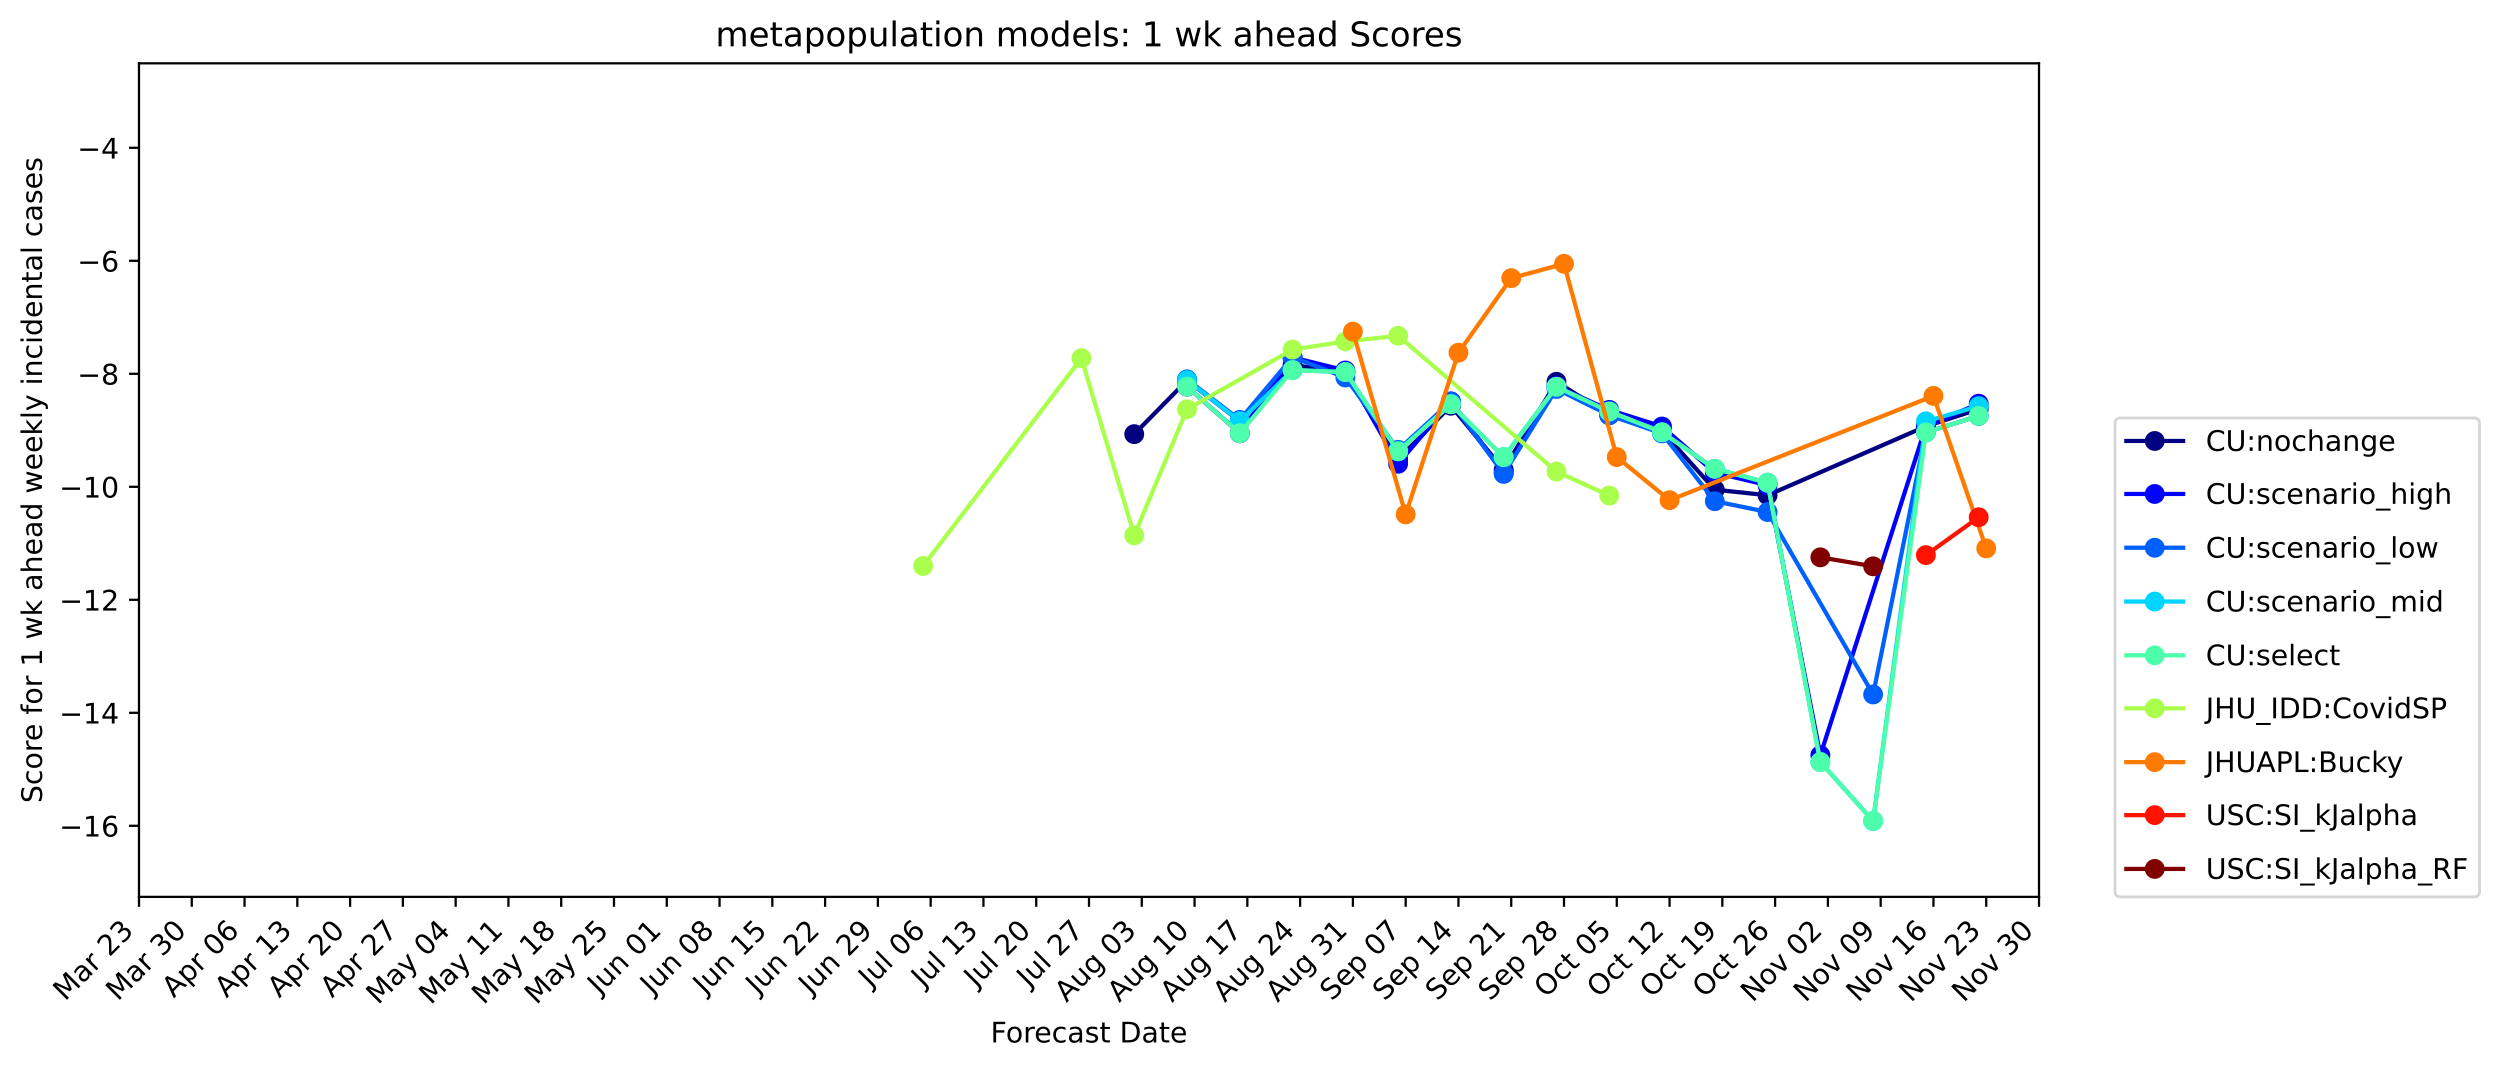 <?xml version="1.0" encoding="utf-8" standalone="no"?>
<!DOCTYPE svg PUBLIC "-//W3C//DTD SVG 1.1//EN"
  "http://www.w3.org/Graphics/SVG/1.1/DTD/svg11.dtd">
<!-- Created with matplotlib (https://matplotlib.org/) -->
<svg height="376.664pt" version="1.1" viewBox="0 0 881.045 376.664" width="881.045pt" xmlns="http://www.w3.org/2000/svg" xmlns:xlink="http://www.w3.org/1999/xlink">
 <defs>
  <style type="text/css">
*{stroke-linecap:butt;stroke-linejoin:round;}
  </style>
 </defs>
 <g id="figure_1">
  <g id="patch_1">
   <path d="M 0 376.664 
L 881.045 376.664 
L 881.045 0 
L 0 0 
z
" style="fill:#ffffff;"/>
  </g>
  <g id="axes_1">
   <g id="patch_2">
    <path d="M 48.983 316.078 
L 718.583 316.078 
L 718.583 22.318 
L 48.983 22.318 
z
" style="fill:#ffffff;"/>
   </g>
   <g id="matplotlib.axis_1">
    <g id="xtick_1">
     <g id="line2d_1">
      <defs>
       <path d="M 0 0 
L 0 3.5 
" id="m4a09551373" style="stroke:#000000;stroke-width:0.8;"/>
      </defs>
      <g>
       <use style="stroke:#000000;stroke-width:0.8;" x="48.983" xlink:href="#m4a09551373" y="316.078"/>
      </g>
     </g>
     <g id="text_1">
      <!-- Mar 23 -->
      <defs>
       <path d="M 9.812 72.906 
L 24.516 72.906 
L 43.109 23.297 
L 61.812 72.906 
L 76.516 72.906 
L 76.516 0 
L 66.891 0 
L 66.891 64.016 
L 48.094 14.016 
L 38.188 14.016 
L 19.391 64.016 
L 19.391 0 
L 9.812 0 
z
" id="DejaVuSans-77"/>
       <path d="M 34.281 27.484 
Q 23.391 27.484 19.188 25 
Q 14.984 22.516 14.984 16.5 
Q 14.984 11.719 18.141 8.906 
Q 21.297 6.109 26.703 6.109 
Q 34.188 6.109 38.703 11.406 
Q 43.219 16.703 43.219 25.484 
L 43.219 27.484 
z
M 52.203 31.203 
L 52.203 0 
L 43.219 0 
L 43.219 8.297 
Q 40.141 3.328 35.547 0.953 
Q 30.953 -1.422 24.312 -1.422 
Q 15.922 -1.422 10.953 3.297 
Q 6 8.016 6 15.922 
Q 6 25.141 12.172 29.828 
Q 18.359 34.516 30.609 34.516 
L 43.219 34.516 
L 43.219 35.406 
Q 43.219 41.609 39.141 45 
Q 35.062 48.391 27.688 48.391 
Q 23 48.391 18.547 47.266 
Q 14.109 46.141 10.016 43.891 
L 10.016 52.203 
Q 14.938 54.109 19.578 55.047 
Q 24.219 56 28.609 56 
Q 40.484 56 46.344 49.844 
Q 52.203 43.703 52.203 31.203 
z
" id="DejaVuSans-97"/>
       <path d="M 41.109 46.297 
Q 39.594 47.172 37.812 47.578 
Q 36.031 48 33.891 48 
Q 26.266 48 22.188 43.047 
Q 18.109 38.094 18.109 28.812 
L 18.109 0 
L 9.078 0 
L 9.078 54.688 
L 18.109 54.688 
L 18.109 46.188 
Q 20.953 51.172 25.484 53.578 
Q 30.031 56 36.531 56 
Q 37.453 56 38.578 55.875 
Q 39.703 55.766 41.062 55.516 
z
" id="DejaVuSans-114"/>
       <path id="DejaVuSans-32"/>
       <path d="M 19.188 8.297 
L 53.609 8.297 
L 53.609 0 
L 7.328 0 
L 7.328 8.297 
Q 12.938 14.109 22.625 23.891 
Q 32.328 33.688 34.812 36.531 
Q 39.547 41.844 41.422 45.531 
Q 43.312 49.219 43.312 52.781 
Q 43.312 58.594 39.234 62.25 
Q 35.156 65.922 28.609 65.922 
Q 23.969 65.922 18.812 64.312 
Q 13.672 62.703 7.812 59.422 
L 7.812 69.391 
Q 13.766 71.781 18.938 73 
Q 24.125 74.219 28.422 74.219 
Q 39.75 74.219 46.484 68.547 
Q 53.219 62.891 53.219 53.422 
Q 53.219 48.922 51.531 44.891 
Q 49.859 40.875 45.406 35.406 
Q 44.188 33.984 37.641 27.219 
Q 31.109 20.453 19.188 8.297 
z
" id="DejaVuSans-50"/>
       <path d="M 40.578 39.312 
Q 47.656 37.797 51.625 33 
Q 55.609 28.219 55.609 21.188 
Q 55.609 10.406 48.188 4.484 
Q 40.766 -1.422 27.094 -1.422 
Q 22.516 -1.422 17.656 -0.516 
Q 12.797 0.391 7.625 2.203 
L 7.625 11.719 
Q 11.719 9.328 16.594 8.109 
Q 21.484 6.891 26.812 6.891 
Q 36.078 6.891 40.938 10.547 
Q 45.797 14.203 45.797 21.188 
Q 45.797 27.641 41.281 31.266 
Q 36.766 34.906 28.719 34.906 
L 20.219 34.906 
L 20.219 43.016 
L 29.109 43.016 
Q 36.375 43.016 40.234 45.922 
Q 44.094 48.828 44.094 54.297 
Q 44.094 59.906 40.109 62.906 
Q 36.141 65.922 28.719 65.922 
Q 24.656 65.922 20.016 65.031 
Q 15.375 64.156 9.812 62.312 
L 9.812 71.094 
Q 15.438 72.656 20.344 73.438 
Q 25.25 74.219 29.594 74.219 
Q 40.828 74.219 47.359 69.109 
Q 53.906 64.016 53.906 55.328 
Q 53.906 49.266 50.438 45.094 
Q 46.969 40.922 40.578 39.312 
z
" id="DejaVuSans-51"/>
      </defs>
      <g transform="translate(22.926 353.037)rotate(-45)scale(0.1 -0.1)">
       <use xlink:href="#DejaVuSans-77"/>
       <use x="86.279" xlink:href="#DejaVuSans-97"/>
       <use x="147.559" xlink:href="#DejaVuSans-114"/>
       <use x="188.672" xlink:href="#DejaVuSans-32"/>
       <use x="220.459" xlink:href="#DejaVuSans-50"/>
       <use x="284.082" xlink:href="#DejaVuSans-51"/>
      </g>
     </g>
    </g>
    <g id="xtick_2">
     <g id="line2d_2">
      <g>
       <use style="stroke:#000000;stroke-width:0.8;" x="67.583" xlink:href="#m4a09551373" y="316.078"/>
      </g>
     </g>
     <g id="text_2">
      <!-- Mar 30 -->
      <defs>
       <path d="M 31.781 66.406 
Q 24.172 66.406 20.328 58.906 
Q 16.5 51.422 16.5 36.375 
Q 16.5 21.391 20.328 13.891 
Q 24.172 6.391 31.781 6.391 
Q 39.453 6.391 43.281 13.891 
Q 47.125 21.391 47.125 36.375 
Q 47.125 51.422 43.281 58.906 
Q 39.453 66.406 31.781 66.406 
z
M 31.781 74.219 
Q 44.047 74.219 50.516 64.516 
Q 56.984 54.828 56.984 36.375 
Q 56.984 17.969 50.516 8.266 
Q 44.047 -1.422 31.781 -1.422 
Q 19.531 -1.422 13.062 8.266 
Q 6.594 17.969 6.594 36.375 
Q 6.594 54.828 13.062 64.516 
Q 19.531 74.219 31.781 74.219 
z
" id="DejaVuSans-48"/>
      </defs>
      <g transform="translate(41.526 353.037)rotate(-45)scale(0.1 -0.1)">
       <use xlink:href="#DejaVuSans-77"/>
       <use x="86.279" xlink:href="#DejaVuSans-97"/>
       <use x="147.559" xlink:href="#DejaVuSans-114"/>
       <use x="188.672" xlink:href="#DejaVuSans-32"/>
       <use x="220.459" xlink:href="#DejaVuSans-51"/>
       <use x="284.082" xlink:href="#DejaVuSans-48"/>
      </g>
     </g>
    </g>
    <g id="xtick_3">
     <g id="line2d_3">
      <g>
       <use style="stroke:#000000;stroke-width:0.8;" x="86.183" xlink:href="#m4a09551373" y="316.078"/>
      </g>
     </g>
     <g id="text_3">
      <!-- Apr 06 -->
      <defs>
       <path d="M 34.188 63.188 
L 20.797 26.906 
L 47.609 26.906 
z
M 28.609 72.906 
L 39.797 72.906 
L 67.578 0 
L 57.328 0 
L 50.688 18.703 
L 17.828 18.703 
L 11.188 0 
L 0.781 0 
z
" id="DejaVuSans-65"/>
       <path d="M 18.109 8.203 
L 18.109 -20.797 
L 9.078 -20.797 
L 9.078 54.688 
L 18.109 54.688 
L 18.109 46.391 
Q 20.953 51.266 25.266 53.625 
Q 29.594 56 35.594 56 
Q 45.562 56 51.781 48.094 
Q 58.016 40.188 58.016 27.297 
Q 58.016 14.406 51.781 6.484 
Q 45.562 -1.422 35.594 -1.422 
Q 29.594 -1.422 25.266 0.953 
Q 20.953 3.328 18.109 8.203 
z
M 48.688 27.297 
Q 48.688 37.203 44.609 42.844 
Q 40.531 48.484 33.406 48.484 
Q 26.266 48.484 22.188 42.844 
Q 18.109 37.203 18.109 27.297 
Q 18.109 17.391 22.188 11.75 
Q 26.266 6.109 33.406 6.109 
Q 40.531 6.109 44.609 11.75 
Q 48.688 17.391 48.688 27.297 
z
" id="DejaVuSans-112"/>
       <path d="M 33.016 40.375 
Q 26.375 40.375 22.484 35.828 
Q 18.609 31.297 18.609 23.391 
Q 18.609 15.531 22.484 10.953 
Q 26.375 6.391 33.016 6.391 
Q 39.656 6.391 43.531 10.953 
Q 47.406 15.531 47.406 23.391 
Q 47.406 31.297 43.531 35.828 
Q 39.656 40.375 33.016 40.375 
z
M 52.594 71.297 
L 52.594 62.312 
Q 48.875 64.062 45.094 64.984 
Q 41.312 65.922 37.594 65.922 
Q 27.828 65.922 22.672 59.328 
Q 17.531 52.734 16.797 39.406 
Q 19.672 43.656 24.016 45.922 
Q 28.375 48.188 33.594 48.188 
Q 44.578 48.188 50.953 41.516 
Q 57.328 34.859 57.328 23.391 
Q 57.328 12.156 50.688 5.359 
Q 44.047 -1.422 33.016 -1.422 
Q 20.359 -1.422 13.672 8.266 
Q 6.984 17.969 6.984 36.375 
Q 6.984 53.656 15.188 63.938 
Q 23.391 74.219 37.203 74.219 
Q 40.922 74.219 44.703 73.484 
Q 48.484 72.75 52.594 71.297 
z
" id="DejaVuSans-54"/>
      </defs>
      <g transform="translate(61.234 351.929)rotate(-45)scale(0.1 -0.1)">
       <use xlink:href="#DejaVuSans-65"/>
       <use x="68.408" xlink:href="#DejaVuSans-112"/>
       <use x="131.885" xlink:href="#DejaVuSans-114"/>
       <use x="172.998" xlink:href="#DejaVuSans-32"/>
       <use x="204.785" xlink:href="#DejaVuSans-48"/>
       <use x="268.408" xlink:href="#DejaVuSans-54"/>
      </g>
     </g>
    </g>
    <g id="xtick_4">
     <g id="line2d_4">
      <g>
       <use style="stroke:#000000;stroke-width:0.8;" x="104.783" xlink:href="#m4a09551373" y="316.078"/>
      </g>
     </g>
     <g id="text_4">
      <!-- Apr 13 -->
      <defs>
       <path d="M 12.406 8.297 
L 28.516 8.297 
L 28.516 63.922 
L 10.984 60.406 
L 10.984 69.391 
L 28.422 72.906 
L 38.281 72.906 
L 38.281 8.297 
L 54.391 8.297 
L 54.391 0 
L 12.406 0 
z
" id="DejaVuSans-49"/>
      </defs>
      <g transform="translate(79.834 351.929)rotate(-45)scale(0.1 -0.1)">
       <use xlink:href="#DejaVuSans-65"/>
       <use x="68.408" xlink:href="#DejaVuSans-112"/>
       <use x="131.885" xlink:href="#DejaVuSans-114"/>
       <use x="172.998" xlink:href="#DejaVuSans-32"/>
       <use x="204.785" xlink:href="#DejaVuSans-49"/>
       <use x="268.408" xlink:href="#DejaVuSans-51"/>
      </g>
     </g>
    </g>
    <g id="xtick_5">
     <g id="line2d_5">
      <g>
       <use style="stroke:#000000;stroke-width:0.8;" x="123.383" xlink:href="#m4a09551373" y="316.078"/>
      </g>
     </g>
     <g id="text_5">
      <!-- Apr 20 -->
      <g transform="translate(98.434 351.929)rotate(-45)scale(0.1 -0.1)">
       <use xlink:href="#DejaVuSans-65"/>
       <use x="68.408" xlink:href="#DejaVuSans-112"/>
       <use x="131.885" xlink:href="#DejaVuSans-114"/>
       <use x="172.998" xlink:href="#DejaVuSans-32"/>
       <use x="204.785" xlink:href="#DejaVuSans-50"/>
       <use x="268.408" xlink:href="#DejaVuSans-48"/>
      </g>
     </g>
    </g>
    <g id="xtick_6">
     <g id="line2d_6">
      <g>
       <use style="stroke:#000000;stroke-width:0.8;" x="141.983" xlink:href="#m4a09551373" y="316.078"/>
      </g>
     </g>
     <g id="text_6">
      <!-- Apr 27 -->
      <defs>
       <path d="M 8.203 72.906 
L 55.078 72.906 
L 55.078 68.703 
L 28.609 0 
L 18.312 0 
L 43.219 64.594 
L 8.203 64.594 
z
" id="DejaVuSans-55"/>
      </defs>
      <g transform="translate(117.034 351.929)rotate(-45)scale(0.1 -0.1)">
       <use xlink:href="#DejaVuSans-65"/>
       <use x="68.408" xlink:href="#DejaVuSans-112"/>
       <use x="131.885" xlink:href="#DejaVuSans-114"/>
       <use x="172.998" xlink:href="#DejaVuSans-32"/>
       <use x="204.785" xlink:href="#DejaVuSans-50"/>
       <use x="268.408" xlink:href="#DejaVuSans-55"/>
      </g>
     </g>
    </g>
    <g id="xtick_7">
     <g id="line2d_7">
      <g>
       <use style="stroke:#000000;stroke-width:0.8;" x="160.583" xlink:href="#m4a09551373" y="316.078"/>
      </g>
     </g>
     <g id="text_7">
      <!-- May 04 -->
      <defs>
       <path d="M 32.172 -5.078 
Q 28.375 -14.844 24.75 -17.812 
Q 21.141 -20.797 15.094 -20.797 
L 7.906 -20.797 
L 7.906 -13.281 
L 13.188 -13.281 
Q 16.891 -13.281 18.938 -11.516 
Q 21 -9.766 23.484 -3.219 
L 25.094 0.875 
L 2.984 54.688 
L 12.5 54.688 
L 29.594 11.922 
L 46.688 54.688 
L 56.203 54.688 
z
" id="DejaVuSans-121"/>
       <path d="M 37.797 64.312 
L 12.891 25.391 
L 37.797 25.391 
z
M 35.203 72.906 
L 47.609 72.906 
L 47.609 25.391 
L 58.016 25.391 
L 58.016 17.188 
L 47.609 17.188 
L 47.609 0 
L 37.797 0 
L 37.797 17.188 
L 4.891 17.188 
L 4.891 26.703 
z
" id="DejaVuSans-52"/>
      </defs>
      <g transform="translate(133.248 354.316)rotate(-45)scale(0.1 -0.1)">
       <use xlink:href="#DejaVuSans-77"/>
       <use x="86.279" xlink:href="#DejaVuSans-97"/>
       <use x="147.559" xlink:href="#DejaVuSans-121"/>
       <use x="206.738" xlink:href="#DejaVuSans-32"/>
       <use x="238.525" xlink:href="#DejaVuSans-48"/>
       <use x="302.148" xlink:href="#DejaVuSans-52"/>
      </g>
     </g>
    </g>
    <g id="xtick_8">
     <g id="line2d_8">
      <g>
       <use style="stroke:#000000;stroke-width:0.8;" x="179.183" xlink:href="#m4a09551373" y="316.078"/>
      </g>
     </g>
     <g id="text_8">
      <!-- May 11 -->
      <g transform="translate(151.848 354.316)rotate(-45)scale(0.1 -0.1)">
       <use xlink:href="#DejaVuSans-77"/>
       <use x="86.279" xlink:href="#DejaVuSans-97"/>
       <use x="147.559" xlink:href="#DejaVuSans-121"/>
       <use x="206.738" xlink:href="#DejaVuSans-32"/>
       <use x="238.525" xlink:href="#DejaVuSans-49"/>
       <use x="302.148" xlink:href="#DejaVuSans-49"/>
      </g>
     </g>
    </g>
    <g id="xtick_9">
     <g id="line2d_9">
      <g>
       <use style="stroke:#000000;stroke-width:0.8;" x="197.783" xlink:href="#m4a09551373" y="316.078"/>
      </g>
     </g>
     <g id="text_9">
      <!-- May 18 -->
      <defs>
       <path d="M 31.781 34.625 
Q 24.75 34.625 20.719 30.859 
Q 16.703 27.094 16.703 20.516 
Q 16.703 13.922 20.719 10.156 
Q 24.75 6.391 31.781 6.391 
Q 38.812 6.391 42.859 10.172 
Q 46.922 13.969 46.922 20.516 
Q 46.922 27.094 42.891 30.859 
Q 38.875 34.625 31.781 34.625 
z
M 21.922 38.812 
Q 15.578 40.375 12.031 44.719 
Q 8.5 49.078 8.5 55.328 
Q 8.5 64.062 14.719 69.141 
Q 20.953 74.219 31.781 74.219 
Q 42.672 74.219 48.875 69.141 
Q 55.078 64.062 55.078 55.328 
Q 55.078 49.078 51.531 44.719 
Q 48 40.375 41.703 38.812 
Q 48.828 37.156 52.797 32.312 
Q 56.781 27.484 56.781 20.516 
Q 56.781 9.906 50.312 4.234 
Q 43.844 -1.422 31.781 -1.422 
Q 19.734 -1.422 13.25 4.234 
Q 6.781 9.906 6.781 20.516 
Q 6.781 27.484 10.781 32.312 
Q 14.797 37.156 21.922 38.812 
z
M 18.312 54.391 
Q 18.312 48.734 21.844 45.562 
Q 25.391 42.391 31.781 42.391 
Q 38.141 42.391 41.719 45.562 
Q 45.312 48.734 45.312 54.391 
Q 45.312 60.062 41.719 63.234 
Q 38.141 66.406 31.781 66.406 
Q 25.391 66.406 21.844 63.234 
Q 18.312 60.062 18.312 54.391 
z
" id="DejaVuSans-56"/>
      </defs>
      <g transform="translate(170.448 354.316)rotate(-45)scale(0.1 -0.1)">
       <use xlink:href="#DejaVuSans-77"/>
       <use x="86.279" xlink:href="#DejaVuSans-97"/>
       <use x="147.559" xlink:href="#DejaVuSans-121"/>
       <use x="206.738" xlink:href="#DejaVuSans-32"/>
       <use x="238.525" xlink:href="#DejaVuSans-49"/>
       <use x="302.148" xlink:href="#DejaVuSans-56"/>
      </g>
     </g>
    </g>
    <g id="xtick_10">
     <g id="line2d_10">
      <g>
       <use style="stroke:#000000;stroke-width:0.8;" x="216.383" xlink:href="#m4a09551373" y="316.078"/>
      </g>
     </g>
     <g id="text_10">
      <!-- May 25 -->
      <defs>
       <path d="M 10.797 72.906 
L 49.516 72.906 
L 49.516 64.594 
L 19.828 64.594 
L 19.828 46.734 
Q 21.969 47.469 24.109 47.828 
Q 26.266 48.188 28.422 48.188 
Q 40.625 48.188 47.75 41.5 
Q 54.891 34.812 54.891 23.391 
Q 54.891 11.625 47.562 5.094 
Q 40.234 -1.422 26.906 -1.422 
Q 22.312 -1.422 17.547 -0.641 
Q 12.797 0.141 7.719 1.703 
L 7.719 11.625 
Q 12.109 9.234 16.797 8.062 
Q 21.484 6.891 26.703 6.891 
Q 35.156 6.891 40.078 11.328 
Q 45.016 15.766 45.016 23.391 
Q 45.016 31 40.078 35.438 
Q 35.156 39.891 26.703 39.891 
Q 22.75 39.891 18.812 39.016 
Q 14.891 38.141 10.797 36.281 
z
" id="DejaVuSans-53"/>
      </defs>
      <g transform="translate(189.048 354.316)rotate(-45)scale(0.1 -0.1)">
       <use xlink:href="#DejaVuSans-77"/>
       <use x="86.279" xlink:href="#DejaVuSans-97"/>
       <use x="147.559" xlink:href="#DejaVuSans-121"/>
       <use x="206.738" xlink:href="#DejaVuSans-32"/>
       <use x="238.525" xlink:href="#DejaVuSans-50"/>
       <use x="302.148" xlink:href="#DejaVuSans-53"/>
      </g>
     </g>
    </g>
    <g id="xtick_11">
     <g id="line2d_11">
      <g>
       <use style="stroke:#000000;stroke-width:0.8;" x="234.983" xlink:href="#m4a09551373" y="316.078"/>
      </g>
     </g>
     <g id="text_11">
      <!-- Jun 01 -->
      <defs>
       <path d="M 9.812 72.906 
L 19.672 72.906 
L 19.672 5.078 
Q 19.672 -8.109 14.672 -14.062 
Q 9.672 -20.016 -1.422 -20.016 
L -5.172 -20.016 
L -5.172 -11.719 
L -2.094 -11.719 
Q 4.438 -11.719 7.125 -8.047 
Q 9.812 -4.391 9.812 5.078 
z
" id="DejaVuSans-74"/>
       <path d="M 8.5 21.578 
L 8.5 54.688 
L 17.484 54.688 
L 17.484 21.922 
Q 17.484 14.156 20.5 10.266 
Q 23.531 6.391 29.594 6.391 
Q 36.859 6.391 41.078 11.031 
Q 45.312 15.672 45.312 23.688 
L 45.312 54.688 
L 54.297 54.688 
L 54.297 0 
L 45.312 0 
L 45.312 8.406 
Q 42.047 3.422 37.719 1 
Q 33.406 -1.422 27.688 -1.422 
Q 18.266 -1.422 13.375 4.438 
Q 8.5 10.297 8.5 21.578 
z
M 31.109 56 
z
" id="DejaVuSans-117"/>
       <path d="M 54.891 33.016 
L 54.891 0 
L 45.906 0 
L 45.906 32.719 
Q 45.906 40.484 42.875 44.328 
Q 39.844 48.188 33.797 48.188 
Q 26.516 48.188 22.312 43.547 
Q 18.109 38.922 18.109 30.906 
L 18.109 0 
L 9.078 0 
L 9.078 54.688 
L 18.109 54.688 
L 18.109 46.188 
Q 21.344 51.125 25.703 53.562 
Q 30.078 56 35.797 56 
Q 45.219 56 50.047 50.172 
Q 54.891 44.344 54.891 33.016 
z
" id="DejaVuSans-110"/>
      </defs>
      <g transform="translate(211.219 350.745)rotate(-45)scale(0.1 -0.1)">
       <use xlink:href="#DejaVuSans-74"/>
       <use x="29.492" xlink:href="#DejaVuSans-117"/>
       <use x="92.871" xlink:href="#DejaVuSans-110"/>
       <use x="156.25" xlink:href="#DejaVuSans-32"/>
       <use x="188.037" xlink:href="#DejaVuSans-48"/>
       <use x="251.66" xlink:href="#DejaVuSans-49"/>
      </g>
     </g>
    </g>
    <g id="xtick_12">
     <g id="line2d_12">
      <g>
       <use style="stroke:#000000;stroke-width:0.8;" x="253.583" xlink:href="#m4a09551373" y="316.078"/>
      </g>
     </g>
     <g id="text_12">
      <!-- Jun 08 -->
      <g transform="translate(229.819 350.745)rotate(-45)scale(0.1 -0.1)">
       <use xlink:href="#DejaVuSans-74"/>
       <use x="29.492" xlink:href="#DejaVuSans-117"/>
       <use x="92.871" xlink:href="#DejaVuSans-110"/>
       <use x="156.25" xlink:href="#DejaVuSans-32"/>
       <use x="188.037" xlink:href="#DejaVuSans-48"/>
       <use x="251.66" xlink:href="#DejaVuSans-56"/>
      </g>
     </g>
    </g>
    <g id="xtick_13">
     <g id="line2d_13">
      <g>
       <use style="stroke:#000000;stroke-width:0.8;" x="272.183" xlink:href="#m4a09551373" y="316.078"/>
      </g>
     </g>
     <g id="text_13">
      <!-- Jun 15 -->
      <g transform="translate(248.418 350.745)rotate(-45)scale(0.1 -0.1)">
       <use xlink:href="#DejaVuSans-74"/>
       <use x="29.492" xlink:href="#DejaVuSans-117"/>
       <use x="92.871" xlink:href="#DejaVuSans-110"/>
       <use x="156.25" xlink:href="#DejaVuSans-32"/>
       <use x="188.037" xlink:href="#DejaVuSans-49"/>
       <use x="251.66" xlink:href="#DejaVuSans-53"/>
      </g>
     </g>
    </g>
    <g id="xtick_14">
     <g id="line2d_14">
      <g>
       <use style="stroke:#000000;stroke-width:0.8;" x="290.783" xlink:href="#m4a09551373" y="316.078"/>
      </g>
     </g>
     <g id="text_14">
      <!-- Jun 22 -->
      <g transform="translate(267.019 350.745)rotate(-45)scale(0.1 -0.1)">
       <use xlink:href="#DejaVuSans-74"/>
       <use x="29.492" xlink:href="#DejaVuSans-117"/>
       <use x="92.871" xlink:href="#DejaVuSans-110"/>
       <use x="156.25" xlink:href="#DejaVuSans-32"/>
       <use x="188.037" xlink:href="#DejaVuSans-50"/>
       <use x="251.66" xlink:href="#DejaVuSans-50"/>
      </g>
     </g>
    </g>
    <g id="xtick_15">
     <g id="line2d_15">
      <g>
       <use style="stroke:#000000;stroke-width:0.8;" x="309.383" xlink:href="#m4a09551373" y="316.078"/>
      </g>
     </g>
     <g id="text_15">
      <!-- Jun 29 -->
      <defs>
       <path d="M 10.984 1.516 
L 10.984 10.5 
Q 14.703 8.734 18.5 7.812 
Q 22.312 6.891 25.984 6.891 
Q 35.75 6.891 40.891 13.453 
Q 46.047 20.016 46.781 33.406 
Q 43.953 29.203 39.594 26.953 
Q 35.25 24.703 29.984 24.703 
Q 19.047 24.703 12.672 31.312 
Q 6.297 37.938 6.297 49.422 
Q 6.297 60.641 12.938 67.422 
Q 19.578 74.219 30.609 74.219 
Q 43.266 74.219 49.922 64.516 
Q 56.594 54.828 56.594 36.375 
Q 56.594 19.141 48.406 8.859 
Q 40.234 -1.422 26.422 -1.422 
Q 22.703 -1.422 18.891 -0.688 
Q 15.094 0.047 10.984 1.516 
z
M 30.609 32.422 
Q 37.25 32.422 41.125 36.953 
Q 45.016 41.5 45.016 49.422 
Q 45.016 57.281 41.125 61.844 
Q 37.25 66.406 30.609 66.406 
Q 23.969 66.406 20.094 61.844 
Q 16.219 57.281 16.219 49.422 
Q 16.219 41.5 20.094 36.953 
Q 23.969 32.422 30.609 32.422 
z
" id="DejaVuSans-57"/>
      </defs>
      <g transform="translate(285.618 350.745)rotate(-45)scale(0.1 -0.1)">
       <use xlink:href="#DejaVuSans-74"/>
       <use x="29.492" xlink:href="#DejaVuSans-117"/>
       <use x="92.871" xlink:href="#DejaVuSans-110"/>
       <use x="156.25" xlink:href="#DejaVuSans-32"/>
       <use x="188.037" xlink:href="#DejaVuSans-50"/>
       <use x="251.66" xlink:href="#DejaVuSans-57"/>
      </g>
     </g>
    </g>
    <g id="xtick_16">
     <g id="line2d_16">
      <g>
       <use style="stroke:#000000;stroke-width:0.8;" x="327.983" xlink:href="#m4a09551373" y="316.078"/>
      </g>
     </g>
     <g id="text_16">
      <!-- Jul 06 -->
      <defs>
       <path d="M 9.422 75.984 
L 18.406 75.984 
L 18.406 0 
L 9.422 0 
z
" id="DejaVuSans-108"/>
      </defs>
      <g transform="translate(306.735 348.228)rotate(-45)scale(0.1 -0.1)">
       <use xlink:href="#DejaVuSans-74"/>
       <use x="29.492" xlink:href="#DejaVuSans-117"/>
       <use x="92.871" xlink:href="#DejaVuSans-108"/>
       <use x="120.654" xlink:href="#DejaVuSans-32"/>
       <use x="152.441" xlink:href="#DejaVuSans-48"/>
       <use x="216.064" xlink:href="#DejaVuSans-54"/>
      </g>
     </g>
    </g>
    <g id="xtick_17">
     <g id="line2d_17">
      <g>
       <use style="stroke:#000000;stroke-width:0.8;" x="346.583" xlink:href="#m4a09551373" y="316.078"/>
      </g>
     </g>
     <g id="text_17">
      <!-- Jul 13 -->
      <g transform="translate(325.335 348.228)rotate(-45)scale(0.1 -0.1)">
       <use xlink:href="#DejaVuSans-74"/>
       <use x="29.492" xlink:href="#DejaVuSans-117"/>
       <use x="92.871" xlink:href="#DejaVuSans-108"/>
       <use x="120.654" xlink:href="#DejaVuSans-32"/>
       <use x="152.441" xlink:href="#DejaVuSans-49"/>
       <use x="216.064" xlink:href="#DejaVuSans-51"/>
      </g>
     </g>
    </g>
    <g id="xtick_18">
     <g id="line2d_18">
      <g>
       <use style="stroke:#000000;stroke-width:0.8;" x="365.183" xlink:href="#m4a09551373" y="316.078"/>
      </g>
     </g>
     <g id="text_18">
      <!-- Jul 20 -->
      <g transform="translate(343.935 348.228)rotate(-45)scale(0.1 -0.1)">
       <use xlink:href="#DejaVuSans-74"/>
       <use x="29.492" xlink:href="#DejaVuSans-117"/>
       <use x="92.871" xlink:href="#DejaVuSans-108"/>
       <use x="120.654" xlink:href="#DejaVuSans-32"/>
       <use x="152.441" xlink:href="#DejaVuSans-50"/>
       <use x="216.064" xlink:href="#DejaVuSans-48"/>
      </g>
     </g>
    </g>
    <g id="xtick_19">
     <g id="line2d_19">
      <g>
       <use style="stroke:#000000;stroke-width:0.8;" x="383.783" xlink:href="#m4a09551373" y="316.078"/>
      </g>
     </g>
     <g id="text_19">
      <!-- Jul 27 -->
      <g transform="translate(362.535 348.228)rotate(-45)scale(0.1 -0.1)">
       <use xlink:href="#DejaVuSans-74"/>
       <use x="29.492" xlink:href="#DejaVuSans-117"/>
       <use x="92.871" xlink:href="#DejaVuSans-108"/>
       <use x="120.654" xlink:href="#DejaVuSans-32"/>
       <use x="152.441" xlink:href="#DejaVuSans-50"/>
       <use x="216.064" xlink:href="#DejaVuSans-55"/>
      </g>
     </g>
    </g>
    <g id="xtick_20">
     <g id="line2d_20">
      <g>
       <use style="stroke:#000000;stroke-width:0.8;" x="402.383" xlink:href="#m4a09551373" y="316.078"/>
      </g>
     </g>
     <g id="text_20">
      <!-- Aug 03 -->
      <defs>
       <path d="M 45.406 27.984 
Q 45.406 37.75 41.375 43.109 
Q 37.359 48.484 30.078 48.484 
Q 22.859 48.484 18.828 43.109 
Q 14.797 37.75 14.797 27.984 
Q 14.797 18.266 18.828 12.891 
Q 22.859 7.516 30.078 7.516 
Q 37.359 7.516 41.375 12.891 
Q 45.406 18.266 45.406 27.984 
z
M 54.391 6.781 
Q 54.391 -7.172 48.188 -13.984 
Q 42 -20.797 29.203 -20.797 
Q 24.469 -20.797 20.266 -20.094 
Q 16.062 -19.391 12.109 -17.922 
L 12.109 -9.188 
Q 16.062 -11.328 19.922 -12.344 
Q 23.781 -13.375 27.781 -13.375 
Q 36.625 -13.375 41.016 -8.766 
Q 45.406 -4.156 45.406 5.172 
L 45.406 9.625 
Q 42.625 4.781 38.281 2.391 
Q 33.938 0 27.875 0 
Q 17.828 0 11.672 7.656 
Q 5.516 15.328 5.516 27.984 
Q 5.516 40.672 11.672 48.328 
Q 17.828 56 27.875 56 
Q 33.938 56 38.281 53.609 
Q 42.625 51.219 45.406 46.391 
L 45.406 54.688 
L 54.391 54.688 
z
" id="DejaVuSans-103"/>
      </defs>
      <g transform="translate(375.86 353.504)rotate(-45)scale(0.1 -0.1)">
       <use xlink:href="#DejaVuSans-65"/>
       <use x="68.408" xlink:href="#DejaVuSans-117"/>
       <use x="131.787" xlink:href="#DejaVuSans-103"/>
       <use x="195.264" xlink:href="#DejaVuSans-32"/>
       <use x="227.051" xlink:href="#DejaVuSans-48"/>
       <use x="290.674" xlink:href="#DejaVuSans-51"/>
      </g>
     </g>
    </g>
    <g id="xtick_21">
     <g id="line2d_21">
      <g>
       <use style="stroke:#000000;stroke-width:0.8;" x="420.983" xlink:href="#m4a09551373" y="316.078"/>
      </g>
     </g>
     <g id="text_21">
      <!-- Aug 10 -->
      <g transform="translate(394.46 353.504)rotate(-45)scale(0.1 -0.1)">
       <use xlink:href="#DejaVuSans-65"/>
       <use x="68.408" xlink:href="#DejaVuSans-117"/>
       <use x="131.787" xlink:href="#DejaVuSans-103"/>
       <use x="195.264" xlink:href="#DejaVuSans-32"/>
       <use x="227.051" xlink:href="#DejaVuSans-49"/>
       <use x="290.674" xlink:href="#DejaVuSans-48"/>
      </g>
     </g>
    </g>
    <g id="xtick_22">
     <g id="line2d_22">
      <g>
       <use style="stroke:#000000;stroke-width:0.8;" x="439.583" xlink:href="#m4a09551373" y="316.078"/>
      </g>
     </g>
     <g id="text_22">
      <!-- Aug 17 -->
      <g transform="translate(413.06 353.504)rotate(-45)scale(0.1 -0.1)">
       <use xlink:href="#DejaVuSans-65"/>
       <use x="68.408" xlink:href="#DejaVuSans-117"/>
       <use x="131.787" xlink:href="#DejaVuSans-103"/>
       <use x="195.264" xlink:href="#DejaVuSans-32"/>
       <use x="227.051" xlink:href="#DejaVuSans-49"/>
       <use x="290.674" xlink:href="#DejaVuSans-55"/>
      </g>
     </g>
    </g>
    <g id="xtick_23">
     <g id="line2d_23">
      <g>
       <use style="stroke:#000000;stroke-width:0.8;" x="458.183" xlink:href="#m4a09551373" y="316.078"/>
      </g>
     </g>
     <g id="text_23">
      <!-- Aug 24 -->
      <g transform="translate(431.66 353.504)rotate(-45)scale(0.1 -0.1)">
       <use xlink:href="#DejaVuSans-65"/>
       <use x="68.408" xlink:href="#DejaVuSans-117"/>
       <use x="131.787" xlink:href="#DejaVuSans-103"/>
       <use x="195.264" xlink:href="#DejaVuSans-32"/>
       <use x="227.051" xlink:href="#DejaVuSans-50"/>
       <use x="290.674" xlink:href="#DejaVuSans-52"/>
      </g>
     </g>
    </g>
    <g id="xtick_24">
     <g id="line2d_24">
      <g>
       <use style="stroke:#000000;stroke-width:0.8;" x="476.783" xlink:href="#m4a09551373" y="316.078"/>
      </g>
     </g>
     <g id="text_24">
      <!-- Aug 31 -->
      <g transform="translate(450.26 353.504)rotate(-45)scale(0.1 -0.1)">
       <use xlink:href="#DejaVuSans-65"/>
       <use x="68.408" xlink:href="#DejaVuSans-117"/>
       <use x="131.787" xlink:href="#DejaVuSans-103"/>
       <use x="195.264" xlink:href="#DejaVuSans-32"/>
       <use x="227.051" xlink:href="#DejaVuSans-51"/>
       <use x="290.674" xlink:href="#DejaVuSans-49"/>
      </g>
     </g>
    </g>
    <g id="xtick_25">
     <g id="line2d_25">
      <g>
       <use style="stroke:#000000;stroke-width:0.8;" x="495.383" xlink:href="#m4a09551373" y="316.078"/>
      </g>
     </g>
     <g id="text_25">
      <!-- Sep 07 -->
      <defs>
       <path d="M 53.516 70.516 
L 53.516 60.891 
Q 47.906 63.578 42.922 64.891 
Q 37.938 66.219 33.297 66.219 
Q 25.25 66.219 20.875 63.094 
Q 16.5 59.969 16.5 54.203 
Q 16.5 49.359 19.406 46.891 
Q 22.312 44.438 30.422 42.922 
L 36.375 41.703 
Q 47.406 39.594 52.656 34.297 
Q 57.906 29 57.906 20.125 
Q 57.906 9.516 50.797 4.047 
Q 43.703 -1.422 29.984 -1.422 
Q 24.812 -1.422 18.969 -0.25 
Q 13.141 0.922 6.891 3.219 
L 6.891 13.375 
Q 12.891 10.016 18.656 8.297 
Q 24.422 6.594 29.984 6.594 
Q 38.422 6.594 43.016 9.906 
Q 47.609 13.234 47.609 19.391 
Q 47.609 24.75 44.312 27.781 
Q 41.016 30.812 33.5 32.328 
L 27.484 33.5 
Q 16.453 35.688 11.516 40.375 
Q 6.594 45.062 6.594 53.422 
Q 6.594 63.094 13.406 68.656 
Q 20.219 74.219 32.172 74.219 
Q 37.312 74.219 42.625 73.281 
Q 47.953 72.359 53.516 70.516 
z
" id="DejaVuSans-83"/>
       <path d="M 56.203 29.594 
L 56.203 25.203 
L 14.891 25.203 
Q 15.484 15.922 20.484 11.062 
Q 25.484 6.203 34.422 6.203 
Q 39.594 6.203 44.453 7.469 
Q 49.312 8.734 54.109 11.281 
L 54.109 2.781 
Q 49.266 0.734 44.188 -0.344 
Q 39.109 -1.422 33.891 -1.422 
Q 20.797 -1.422 13.156 6.188 
Q 5.516 13.812 5.516 26.812 
Q 5.516 40.234 12.766 48.109 
Q 20.016 56 32.328 56 
Q 43.359 56 49.781 48.891 
Q 56.203 41.797 56.203 29.594 
z
M 47.219 32.234 
Q 47.125 39.594 43.094 43.984 
Q 39.062 48.391 32.422 48.391 
Q 24.906 48.391 20.391 44.141 
Q 15.875 39.891 15.188 32.172 
z
" id="DejaVuSans-101"/>
      </defs>
      <g transform="translate(469.338 353.025)rotate(-45)scale(0.1 -0.1)">
       <use xlink:href="#DejaVuSans-83"/>
       <use x="63.477" xlink:href="#DejaVuSans-101"/>
       <use x="125" xlink:href="#DejaVuSans-112"/>
       <use x="188.477" xlink:href="#DejaVuSans-32"/>
       <use x="220.264" xlink:href="#DejaVuSans-48"/>
       <use x="283.887" xlink:href="#DejaVuSans-55"/>
      </g>
     </g>
    </g>
    <g id="xtick_26">
     <g id="line2d_26">
      <g>
       <use style="stroke:#000000;stroke-width:0.8;" x="513.983" xlink:href="#m4a09551373" y="316.078"/>
      </g>
     </g>
     <g id="text_26">
      <!-- Sep 14 -->
      <g transform="translate(487.938 353.025)rotate(-45)scale(0.1 -0.1)">
       <use xlink:href="#DejaVuSans-83"/>
       <use x="63.477" xlink:href="#DejaVuSans-101"/>
       <use x="125" xlink:href="#DejaVuSans-112"/>
       <use x="188.477" xlink:href="#DejaVuSans-32"/>
       <use x="220.264" xlink:href="#DejaVuSans-49"/>
       <use x="283.887" xlink:href="#DejaVuSans-52"/>
      </g>
     </g>
    </g>
    <g id="xtick_27">
     <g id="line2d_27">
      <g>
       <use style="stroke:#000000;stroke-width:0.8;" x="532.583" xlink:href="#m4a09551373" y="316.078"/>
      </g>
     </g>
     <g id="text_27">
      <!-- Sep 21 -->
      <g transform="translate(506.538 353.025)rotate(-45)scale(0.1 -0.1)">
       <use xlink:href="#DejaVuSans-83"/>
       <use x="63.477" xlink:href="#DejaVuSans-101"/>
       <use x="125" xlink:href="#DejaVuSans-112"/>
       <use x="188.477" xlink:href="#DejaVuSans-32"/>
       <use x="220.264" xlink:href="#DejaVuSans-50"/>
       <use x="283.887" xlink:href="#DejaVuSans-49"/>
      </g>
     </g>
    </g>
    <g id="xtick_28">
     <g id="line2d_28">
      <g>
       <use style="stroke:#000000;stroke-width:0.8;" x="551.183" xlink:href="#m4a09551373" y="316.078"/>
      </g>
     </g>
     <g id="text_28">
      <!-- Sep 28 -->
      <g transform="translate(525.138 353.025)rotate(-45)scale(0.1 -0.1)">
       <use xlink:href="#DejaVuSans-83"/>
       <use x="63.477" xlink:href="#DejaVuSans-101"/>
       <use x="125" xlink:href="#DejaVuSans-112"/>
       <use x="188.477" xlink:href="#DejaVuSans-32"/>
       <use x="220.264" xlink:href="#DejaVuSans-50"/>
       <use x="283.887" xlink:href="#DejaVuSans-56"/>
      </g>
     </g>
    </g>
    <g id="xtick_29">
     <g id="line2d_29">
      <g>
       <use style="stroke:#000000;stroke-width:0.8;" x="569.783" xlink:href="#m4a09551373" y="316.078"/>
      </g>
     </g>
     <g id="text_29">
      <!-- Oct 05 -->
      <defs>
       <path d="M 39.406 66.219 
Q 28.656 66.219 22.328 58.203 
Q 16.016 50.203 16.016 36.375 
Q 16.016 22.609 22.328 14.594 
Q 28.656 6.594 39.406 6.594 
Q 50.141 6.594 56.422 14.594 
Q 62.703 22.609 62.703 36.375 
Q 62.703 50.203 56.422 58.203 
Q 50.141 66.219 39.406 66.219 
z
M 39.406 74.219 
Q 54.734 74.219 63.906 63.938 
Q 73.094 53.656 73.094 36.375 
Q 73.094 19.141 63.906 8.859 
Q 54.734 -1.422 39.406 -1.422 
Q 24.031 -1.422 14.812 8.828 
Q 5.609 19.094 5.609 36.375 
Q 5.609 53.656 14.812 63.938 
Q 24.031 74.219 39.406 74.219 
z
" id="DejaVuSans-79"/>
       <path d="M 48.781 52.594 
L 48.781 44.188 
Q 44.969 46.297 41.141 47.344 
Q 37.312 48.391 33.406 48.391 
Q 24.656 48.391 19.812 42.844 
Q 14.984 37.312 14.984 27.297 
Q 14.984 17.281 19.812 11.734 
Q 24.656 6.203 33.406 6.203 
Q 37.312 6.203 41.141 7.25 
Q 44.969 8.297 48.781 10.406 
L 48.781 2.094 
Q 45.016 0.344 40.984 -0.531 
Q 36.969 -1.422 32.422 -1.422 
Q 20.062 -1.422 12.781 6.344 
Q 5.516 14.109 5.516 27.297 
Q 5.516 40.672 12.859 48.328 
Q 20.219 56 33.016 56 
Q 37.156 56 41.109 55.141 
Q 45.062 54.297 48.781 52.594 
z
" id="DejaVuSans-99"/>
       <path d="M 18.312 70.219 
L 18.312 54.688 
L 36.812 54.688 
L 36.812 47.703 
L 18.312 47.703 
L 18.312 18.016 
Q 18.312 11.328 20.141 9.422 
Q 21.969 7.516 27.594 7.516 
L 36.812 7.516 
L 36.812 0 
L 27.594 0 
Q 17.188 0 13.234 3.875 
Q 9.281 7.766 9.281 18.016 
L 9.281 47.703 
L 2.688 47.703 
L 2.688 54.688 
L 9.281 54.688 
L 9.281 70.219 
z
" id="DejaVuSans-116"/>
      </defs>
      <g transform="translate(544.841 351.923)rotate(-45)scale(0.1 -0.1)">
       <use xlink:href="#DejaVuSans-79"/>
       <use x="78.711" xlink:href="#DejaVuSans-99"/>
       <use x="133.691" xlink:href="#DejaVuSans-116"/>
       <use x="172.9" xlink:href="#DejaVuSans-32"/>
       <use x="204.688" xlink:href="#DejaVuSans-48"/>
       <use x="268.311" xlink:href="#DejaVuSans-53"/>
      </g>
     </g>
    </g>
    <g id="xtick_30">
     <g id="line2d_30">
      <g>
       <use style="stroke:#000000;stroke-width:0.8;" x="588.383" xlink:href="#m4a09551373" y="316.078"/>
      </g>
     </g>
     <g id="text_30">
      <!-- Oct 12 -->
      <g transform="translate(563.441 351.923)rotate(-45)scale(0.1 -0.1)">
       <use xlink:href="#DejaVuSans-79"/>
       <use x="78.711" xlink:href="#DejaVuSans-99"/>
       <use x="133.691" xlink:href="#DejaVuSans-116"/>
       <use x="172.9" xlink:href="#DejaVuSans-32"/>
       <use x="204.688" xlink:href="#DejaVuSans-49"/>
       <use x="268.311" xlink:href="#DejaVuSans-50"/>
      </g>
     </g>
    </g>
    <g id="xtick_31">
     <g id="line2d_31">
      <g>
       <use style="stroke:#000000;stroke-width:0.8;" x="606.983" xlink:href="#m4a09551373" y="316.078"/>
      </g>
     </g>
     <g id="text_31">
      <!-- Oct 19 -->
      <g transform="translate(582.041 351.923)rotate(-45)scale(0.1 -0.1)">
       <use xlink:href="#DejaVuSans-79"/>
       <use x="78.711" xlink:href="#DejaVuSans-99"/>
       <use x="133.691" xlink:href="#DejaVuSans-116"/>
       <use x="172.9" xlink:href="#DejaVuSans-32"/>
       <use x="204.688" xlink:href="#DejaVuSans-49"/>
       <use x="268.311" xlink:href="#DejaVuSans-57"/>
      </g>
     </g>
    </g>
    <g id="xtick_32">
     <g id="line2d_32">
      <g>
       <use style="stroke:#000000;stroke-width:0.8;" x="625.583" xlink:href="#m4a09551373" y="316.078"/>
      </g>
     </g>
     <g id="text_32">
      <!-- Oct 26 -->
      <g transform="translate(600.641 351.923)rotate(-45)scale(0.1 -0.1)">
       <use xlink:href="#DejaVuSans-79"/>
       <use x="78.711" xlink:href="#DejaVuSans-99"/>
       <use x="133.691" xlink:href="#DejaVuSans-116"/>
       <use x="172.9" xlink:href="#DejaVuSans-32"/>
       <use x="204.688" xlink:href="#DejaVuSans-50"/>
       <use x="268.311" xlink:href="#DejaVuSans-54"/>
      </g>
     </g>
    </g>
    <g id="xtick_33">
     <g id="line2d_33">
      <g>
       <use style="stroke:#000000;stroke-width:0.8;" x="644.183" xlink:href="#m4a09551373" y="316.078"/>
      </g>
     </g>
     <g id="text_33">
      <!-- Nov 02 -->
      <defs>
       <path d="M 9.812 72.906 
L 23.094 72.906 
L 55.422 11.922 
L 55.422 72.906 
L 64.984 72.906 
L 64.984 0 
L 51.703 0 
L 19.391 60.984 
L 19.391 0 
L 9.812 0 
z
" id="DejaVuSans-78"/>
       <path d="M 30.609 48.391 
Q 23.391 48.391 19.188 42.75 
Q 14.984 37.109 14.984 27.297 
Q 14.984 17.484 19.156 11.844 
Q 23.344 6.203 30.609 6.203 
Q 37.797 6.203 41.984 11.859 
Q 46.188 17.531 46.188 27.297 
Q 46.188 37.016 41.984 42.703 
Q 37.797 48.391 30.609 48.391 
z
M 30.609 56 
Q 42.328 56 49.016 48.375 
Q 55.719 40.766 55.719 27.297 
Q 55.719 13.875 49.016 6.219 
Q 42.328 -1.422 30.609 -1.422 
Q 18.844 -1.422 12.172 6.219 
Q 5.516 13.875 5.516 27.297 
Q 5.516 40.766 12.172 48.375 
Q 18.844 56 30.609 56 
z
" id="DejaVuSans-111"/>
       <path d="M 2.984 54.688 
L 12.5 54.688 
L 29.594 8.797 
L 46.688 54.688 
L 56.203 54.688 
L 35.688 0 
L 23.484 0 
z
" id="DejaVuSans-118"/>
      </defs>
      <g transform="translate(617.665 353.498)rotate(-45)scale(0.1 -0.1)">
       <use xlink:href="#DejaVuSans-78"/>
       <use x="74.805" xlink:href="#DejaVuSans-111"/>
       <use x="135.986" xlink:href="#DejaVuSans-118"/>
       <use x="195.166" xlink:href="#DejaVuSans-32"/>
       <use x="226.953" xlink:href="#DejaVuSans-48"/>
       <use x="290.576" xlink:href="#DejaVuSans-50"/>
      </g>
     </g>
    </g>
    <g id="xtick_34">
     <g id="line2d_34">
      <g>
       <use style="stroke:#000000;stroke-width:0.8;" x="662.783" xlink:href="#m4a09551373" y="316.078"/>
      </g>
     </g>
     <g id="text_34">
      <!-- Nov 09 -->
      <g transform="translate(636.265 353.498)rotate(-45)scale(0.1 -0.1)">
       <use xlink:href="#DejaVuSans-78"/>
       <use x="74.805" xlink:href="#DejaVuSans-111"/>
       <use x="135.986" xlink:href="#DejaVuSans-118"/>
       <use x="195.166" xlink:href="#DejaVuSans-32"/>
       <use x="226.953" xlink:href="#DejaVuSans-48"/>
       <use x="290.576" xlink:href="#DejaVuSans-57"/>
      </g>
     </g>
    </g>
    <g id="xtick_35">
     <g id="line2d_35">
      <g>
       <use style="stroke:#000000;stroke-width:0.8;" x="681.383" xlink:href="#m4a09551373" y="316.078"/>
      </g>
     </g>
     <g id="text_35">
      <!-- Nov 16 -->
      <g transform="translate(654.865 353.498)rotate(-45)scale(0.1 -0.1)">
       <use xlink:href="#DejaVuSans-78"/>
       <use x="74.805" xlink:href="#DejaVuSans-111"/>
       <use x="135.986" xlink:href="#DejaVuSans-118"/>
       <use x="195.166" xlink:href="#DejaVuSans-32"/>
       <use x="226.953" xlink:href="#DejaVuSans-49"/>
       <use x="290.576" xlink:href="#DejaVuSans-54"/>
      </g>
     </g>
    </g>
    <g id="xtick_36">
     <g id="line2d_36">
      <g>
       <use style="stroke:#000000;stroke-width:0.8;" x="699.983" xlink:href="#m4a09551373" y="316.078"/>
      </g>
     </g>
     <g id="text_36">
      <!-- Nov 23 -->
      <g transform="translate(673.465 353.498)rotate(-45)scale(0.1 -0.1)">
       <use xlink:href="#DejaVuSans-78"/>
       <use x="74.805" xlink:href="#DejaVuSans-111"/>
       <use x="135.986" xlink:href="#DejaVuSans-118"/>
       <use x="195.166" xlink:href="#DejaVuSans-32"/>
       <use x="226.953" xlink:href="#DejaVuSans-50"/>
       <use x="290.576" xlink:href="#DejaVuSans-51"/>
      </g>
     </g>
    </g>
    <g id="xtick_37">
     <g id="line2d_37">
      <g>
       <use style="stroke:#000000;stroke-width:0.8;" x="718.583" xlink:href="#m4a09551373" y="316.078"/>
      </g>
     </g>
     <g id="text_37">
      <!-- Nov 30 -->
      <g transform="translate(692.065 353.498)rotate(-45)scale(0.1 -0.1)">
       <use xlink:href="#DejaVuSans-78"/>
       <use x="74.805" xlink:href="#DejaVuSans-111"/>
       <use x="135.986" xlink:href="#DejaVuSans-118"/>
       <use x="195.166" xlink:href="#DejaVuSans-32"/>
       <use x="226.953" xlink:href="#DejaVuSans-51"/>
       <use x="290.576" xlink:href="#DejaVuSans-48"/>
      </g>
     </g>
    </g>
    <g id="text_38">
     <!-- Forecast Date -->
     <defs>
      <path d="M 9.812 72.906 
L 51.703 72.906 
L 51.703 64.594 
L 19.672 64.594 
L 19.672 43.109 
L 48.578 43.109 
L 48.578 34.812 
L 19.672 34.812 
L 19.672 0 
L 9.812 0 
z
" id="DejaVuSans-70"/>
      <path d="M 44.281 53.078 
L 44.281 44.578 
Q 40.484 46.531 36.375 47.5 
Q 32.281 48.484 27.875 48.484 
Q 21.188 48.484 17.844 46.438 
Q 14.5 44.391 14.5 40.281 
Q 14.5 37.156 16.891 35.375 
Q 19.281 33.594 26.516 31.984 
L 29.594 31.297 
Q 39.156 29.25 43.188 25.516 
Q 47.219 21.781 47.219 15.094 
Q 47.219 7.469 41.188 3.016 
Q 35.156 -1.422 24.609 -1.422 
Q 20.219 -1.422 15.453 -0.562 
Q 10.688 0.297 5.422 2 
L 5.422 11.281 
Q 10.406 8.688 15.234 7.391 
Q 20.062 6.109 24.812 6.109 
Q 31.156 6.109 34.562 8.281 
Q 37.984 10.453 37.984 14.406 
Q 37.984 18.062 35.516 20.016 
Q 33.062 21.969 24.703 23.781 
L 21.578 24.516 
Q 13.234 26.266 9.516 29.906 
Q 5.812 33.547 5.812 39.891 
Q 5.812 47.609 11.281 51.797 
Q 16.75 56 26.812 56 
Q 31.781 56 36.172 55.266 
Q 40.578 54.547 44.281 53.078 
z
" id="DejaVuSans-115"/>
      <path d="M 19.672 64.797 
L 19.672 8.109 
L 31.594 8.109 
Q 46.688 8.109 53.688 14.938 
Q 60.688 21.781 60.688 36.531 
Q 60.688 51.172 53.688 57.984 
Q 46.688 64.797 31.594 64.797 
z
M 9.812 72.906 
L 30.078 72.906 
Q 51.266 72.906 61.172 64.094 
Q 71.094 55.281 71.094 36.531 
Q 71.094 17.672 61.125 8.828 
Q 51.172 0 30.078 0 
L 9.812 0 
z
" id="DejaVuSans-68"/>
     </defs>
     <g transform="translate(349.091 367.385)scale(0.1 -0.1)">
      <use xlink:href="#DejaVuSans-70"/>
      <use x="53.895" xlink:href="#DejaVuSans-111"/>
      <use x="115.076" xlink:href="#DejaVuSans-114"/>
      <use x="153.939" xlink:href="#DejaVuSans-101"/>
      <use x="215.463" xlink:href="#DejaVuSans-99"/>
      <use x="270.443" xlink:href="#DejaVuSans-97"/>
      <use x="331.723" xlink:href="#DejaVuSans-115"/>
      <use x="383.822" xlink:href="#DejaVuSans-116"/>
      <use x="423.031" xlink:href="#DejaVuSans-32"/>
      <use x="454.818" xlink:href="#DejaVuSans-68"/>
      <use x="531.82" xlink:href="#DejaVuSans-97"/>
      <use x="593.1" xlink:href="#DejaVuSans-116"/>
      <use x="632.309" xlink:href="#DejaVuSans-101"/>
     </g>
    </g>
   </g>
   <g id="matplotlib.axis_2">
    <g id="ytick_1">
     <g id="line2d_38">
      <defs>
       <path d="M 0 0 
L -3.5 0 
" id="m23aed52062" style="stroke:#000000;stroke-width:0.8;"/>
      </defs>
      <g>
       <use style="stroke:#000000;stroke-width:0.8;" x="48.983" xlink:href="#m23aed52062" y="291.02"/>
      </g>
     </g>
     <g id="text_39">
      <!-- −16 -->
      <defs>
       <path d="M 10.594 35.5 
L 73.188 35.5 
L 73.188 27.203 
L 10.594 27.203 
z
" id="DejaVuSans-8722"/>
      </defs>
      <g transform="translate(20.878 294.82)scale(0.1 -0.1)">
       <use xlink:href="#DejaVuSans-8722"/>
       <use x="83.789" xlink:href="#DejaVuSans-49"/>
       <use x="147.412" xlink:href="#DejaVuSans-54"/>
      </g>
     </g>
    </g>
    <g id="ytick_2">
     <g id="line2d_39">
      <g>
       <use style="stroke:#000000;stroke-width:0.8;" x="48.983" xlink:href="#m23aed52062" y="251.199"/>
      </g>
     </g>
     <g id="text_40">
      <!-- −14 -->
      <g transform="translate(20.878 254.998)scale(0.1 -0.1)">
       <use xlink:href="#DejaVuSans-8722"/>
       <use x="83.789" xlink:href="#DejaVuSans-49"/>
       <use x="147.412" xlink:href="#DejaVuSans-52"/>
      </g>
     </g>
    </g>
    <g id="ytick_3">
     <g id="line2d_40">
      <g>
       <use style="stroke:#000000;stroke-width:0.8;" x="48.983" xlink:href="#m23aed52062" y="211.377"/>
      </g>
     </g>
     <g id="text_41">
      <!-- −12 -->
      <g transform="translate(20.878 215.176)scale(0.1 -0.1)">
       <use xlink:href="#DejaVuSans-8722"/>
       <use x="83.789" xlink:href="#DejaVuSans-49"/>
       <use x="147.412" xlink:href="#DejaVuSans-50"/>
      </g>
     </g>
    </g>
    <g id="ytick_4">
     <g id="line2d_41">
      <g>
       <use style="stroke:#000000;stroke-width:0.8;" x="48.983" xlink:href="#m23aed52062" y="171.555"/>
      </g>
     </g>
     <g id="text_42">
      <!-- −10 -->
      <g transform="translate(20.878 175.354)scale(0.1 -0.1)">
       <use xlink:href="#DejaVuSans-8722"/>
       <use x="83.789" xlink:href="#DejaVuSans-49"/>
       <use x="147.412" xlink:href="#DejaVuSans-48"/>
      </g>
     </g>
    </g>
    <g id="ytick_5">
     <g id="line2d_42">
      <g>
       <use style="stroke:#000000;stroke-width:0.8;" x="48.983" xlink:href="#m23aed52062" y="131.733"/>
      </g>
     </g>
     <g id="text_43">
      <!-- −8 -->
      <g transform="translate(27.241 135.532)scale(0.1 -0.1)">
       <use xlink:href="#DejaVuSans-8722"/>
       <use x="83.789" xlink:href="#DejaVuSans-56"/>
      </g>
     </g>
    </g>
    <g id="ytick_6">
     <g id="line2d_43">
      <g>
       <use style="stroke:#000000;stroke-width:0.8;" x="48.983" xlink:href="#m23aed52062" y="91.911"/>
      </g>
     </g>
     <g id="text_44">
      <!-- −6 -->
      <g transform="translate(27.241 95.71)scale(0.1 -0.1)">
       <use xlink:href="#DejaVuSans-8722"/>
       <use x="83.789" xlink:href="#DejaVuSans-54"/>
      </g>
     </g>
    </g>
    <g id="ytick_7">
     <g id="line2d_44">
      <g>
       <use style="stroke:#000000;stroke-width:0.8;" x="48.983" xlink:href="#m23aed52062" y="52.089"/>
      </g>
     </g>
     <g id="text_45">
      <!-- −4 -->
      <g transform="translate(27.241 55.888)scale(0.1 -0.1)">
       <use xlink:href="#DejaVuSans-8722"/>
       <use x="83.789" xlink:href="#DejaVuSans-52"/>
      </g>
     </g>
    </g>
    <g id="text_46">
     <!-- Score for 1 wk ahead weekly incidental cases -->
     <defs>
      <path d="M 37.109 75.984 
L 37.109 68.5 
L 28.516 68.5 
Q 23.688 68.5 21.797 66.547 
Q 19.922 64.594 19.922 59.516 
L 19.922 54.688 
L 34.719 54.688 
L 34.719 47.703 
L 19.922 47.703 
L 19.922 0 
L 10.891 0 
L 10.891 47.703 
L 2.297 47.703 
L 2.297 54.688 
L 10.891 54.688 
L 10.891 58.5 
Q 10.891 67.625 15.141 71.797 
Q 19.391 75.984 28.609 75.984 
z
" id="DejaVuSans-102"/>
      <path d="M 4.203 54.688 
L 13.188 54.688 
L 24.422 12.016 
L 35.594 54.688 
L 46.188 54.688 
L 57.422 12.016 
L 68.609 54.688 
L 77.594 54.688 
L 63.281 0 
L 52.688 0 
L 40.922 44.828 
L 29.109 0 
L 18.5 0 
z
" id="DejaVuSans-119"/>
      <path d="M 9.078 75.984 
L 18.109 75.984 
L 18.109 31.109 
L 44.922 54.688 
L 56.391 54.688 
L 27.391 29.109 
L 57.625 0 
L 45.906 0 
L 18.109 26.703 
L 18.109 0 
L 9.078 0 
z
" id="DejaVuSans-107"/>
      <path d="M 54.891 33.016 
L 54.891 0 
L 45.906 0 
L 45.906 32.719 
Q 45.906 40.484 42.875 44.328 
Q 39.844 48.188 33.797 48.188 
Q 26.516 48.188 22.312 43.547 
Q 18.109 38.922 18.109 30.906 
L 18.109 0 
L 9.078 0 
L 9.078 75.984 
L 18.109 75.984 
L 18.109 46.188 
Q 21.344 51.125 25.703 53.562 
Q 30.078 56 35.797 56 
Q 45.219 56 50.047 50.172 
Q 54.891 44.344 54.891 33.016 
z
" id="DejaVuSans-104"/>
      <path d="M 45.406 46.391 
L 45.406 75.984 
L 54.391 75.984 
L 54.391 0 
L 45.406 0 
L 45.406 8.203 
Q 42.578 3.328 38.25 0.953 
Q 33.938 -1.422 27.875 -1.422 
Q 17.969 -1.422 11.734 6.484 
Q 5.516 14.406 5.516 27.297 
Q 5.516 40.188 11.734 48.094 
Q 17.969 56 27.875 56 
Q 33.938 56 38.25 53.625 
Q 42.578 51.266 45.406 46.391 
z
M 14.797 27.297 
Q 14.797 17.391 18.875 11.75 
Q 22.953 6.109 30.078 6.109 
Q 37.203 6.109 41.297 11.75 
Q 45.406 17.391 45.406 27.297 
Q 45.406 37.203 41.297 42.844 
Q 37.203 48.484 30.078 48.484 
Q 22.953 48.484 18.875 42.844 
Q 14.797 37.203 14.797 27.297 
z
" id="DejaVuSans-100"/>
      <path d="M 9.422 54.688 
L 18.406 54.688 
L 18.406 0 
L 9.422 0 
z
M 9.422 75.984 
L 18.406 75.984 
L 18.406 64.594 
L 9.422 64.594 
z
" id="DejaVuSans-105"/>
     </defs>
     <g transform="translate(14.798 283.026)rotate(-90)scale(0.1 -0.1)">
      <use xlink:href="#DejaVuSans-83"/>
      <use x="63.477" xlink:href="#DejaVuSans-99"/>
      <use x="118.457" xlink:href="#DejaVuSans-111"/>
      <use x="179.639" xlink:href="#DejaVuSans-114"/>
      <use x="218.502" xlink:href="#DejaVuSans-101"/>
      <use x="280.025" xlink:href="#DejaVuSans-32"/>
      <use x="311.812" xlink:href="#DejaVuSans-102"/>
      <use x="347.018" xlink:href="#DejaVuSans-111"/>
      <use x="408.199" xlink:href="#DejaVuSans-114"/>
      <use x="449.312" xlink:href="#DejaVuSans-32"/>
      <use x="481.1" xlink:href="#DejaVuSans-49"/>
      <use x="544.723" xlink:href="#DejaVuSans-32"/>
      <use x="576.51" xlink:href="#DejaVuSans-119"/>
      <use x="658.297" xlink:href="#DejaVuSans-107"/>
      <use x="716.207" xlink:href="#DejaVuSans-32"/>
      <use x="747.994" xlink:href="#DejaVuSans-97"/>
      <use x="809.273" xlink:href="#DejaVuSans-104"/>
      <use x="872.652" xlink:href="#DejaVuSans-101"/>
      <use x="934.176" xlink:href="#DejaVuSans-97"/>
      <use x="995.455" xlink:href="#DejaVuSans-100"/>
      <use x="1058.932" xlink:href="#DejaVuSans-32"/>
      <use x="1090.719" xlink:href="#DejaVuSans-119"/>
      <use x="1172.506" xlink:href="#DejaVuSans-101"/>
      <use x="1234.029" xlink:href="#DejaVuSans-101"/>
      <use x="1295.553" xlink:href="#DejaVuSans-107"/>
      <use x="1353.463" xlink:href="#DejaVuSans-108"/>
      <use x="1381.246" xlink:href="#DejaVuSans-121"/>
      <use x="1440.426" xlink:href="#DejaVuSans-32"/>
      <use x="1472.213" xlink:href="#DejaVuSans-105"/>
      <use x="1499.996" xlink:href="#DejaVuSans-110"/>
      <use x="1563.375" xlink:href="#DejaVuSans-99"/>
      <use x="1618.355" xlink:href="#DejaVuSans-105"/>
      <use x="1646.139" xlink:href="#DejaVuSans-100"/>
      <use x="1709.615" xlink:href="#DejaVuSans-101"/>
      <use x="1771.139" xlink:href="#DejaVuSans-110"/>
      <use x="1834.518" xlink:href="#DejaVuSans-116"/>
      <use x="1873.727" xlink:href="#DejaVuSans-97"/>
      <use x="1935.006" xlink:href="#DejaVuSans-108"/>
      <use x="1962.789" xlink:href="#DejaVuSans-32"/>
      <use x="1994.576" xlink:href="#DejaVuSans-99"/>
      <use x="2049.557" xlink:href="#DejaVuSans-97"/>
      <use x="2110.836" xlink:href="#DejaVuSans-115"/>
      <use x="2162.936" xlink:href="#DejaVuSans-101"/>
      <use x="2224.459" xlink:href="#DejaVuSans-115"/>
     </g>
    </g>
   </g>
   <g id="line2d_45">
    <path clip-path="url(#p928f4d1777)" d="M 399.726 152.999 
L 418.326 134.037 
L 436.926 148.457 
L 455.526 128.622 
L 474.126 131.191 
L 492.726 161.831 
L 511.326 143 
L 529.926 165.559 
L 548.526 134.543 
L 567.126 146.32 
L 585.726 151.895 
L 604.326 172.568 
L 622.926 174.543 
L 678.726 150.241 
L 697.326 144.186 
" style="fill:none;stroke:#000080;stroke-linecap:square;stroke-width:1.5;"/>
    <defs>
     <path d="M 0 3 
C 0.796 3 1.559 2.684 2.121 2.121 
C 2.684 1.559 3 0.796 3 0 
C 3 -0.796 2.684 -1.559 2.121 -2.121 
C 1.559 -2.684 0.796 -3 0 -3 
C -0.796 -3 -1.559 -2.684 -2.121 -2.121 
C -2.684 -1.559 -3 -0.796 -3 0 
C -3 0.796 -2.684 1.559 -2.121 2.121 
C -1.559 2.684 -0.796 3 0 3 
z
" id="m1db90d5b55" style="stroke:#000080;"/>
    </defs>
    <g clip-path="url(#p928f4d1777)">
     <use style="fill:#000080;stroke:#000080;" x="399.726" xlink:href="#m1db90d5b55" y="152.999"/>
     <use style="fill:#000080;stroke:#000080;" x="418.326" xlink:href="#m1db90d5b55" y="134.037"/>
     <use style="fill:#000080;stroke:#000080;" x="436.926" xlink:href="#m1db90d5b55" y="148.457"/>
     <use style="fill:#000080;stroke:#000080;" x="455.526" xlink:href="#m1db90d5b55" y="128.622"/>
     <use style="fill:#000080;stroke:#000080;" x="474.126" xlink:href="#m1db90d5b55" y="131.191"/>
     <use style="fill:#000080;stroke:#000080;" x="492.726" xlink:href="#m1db90d5b55" y="161.831"/>
     <use style="fill:#000080;stroke:#000080;" x="511.326" xlink:href="#m1db90d5b55" y="143"/>
     <use style="fill:#000080;stroke:#000080;" x="529.926" xlink:href="#m1db90d5b55" y="165.559"/>
     <use style="fill:#000080;stroke:#000080;" x="548.526" xlink:href="#m1db90d5b55" y="134.543"/>
     <use style="fill:#000080;stroke:#000080;" x="567.126" xlink:href="#m1db90d5b55" y="146.32"/>
     <use style="fill:#000080;stroke:#000080;" x="585.726" xlink:href="#m1db90d5b55" y="151.895"/>
     <use style="fill:#000080;stroke:#000080;" x="604.326" xlink:href="#m1db90d5b55" y="172.568"/>
     <use style="fill:#000080;stroke:#000080;" x="622.926" xlink:href="#m1db90d5b55" y="174.543"/>
     <use style="fill:#000080;stroke:#000080;" x="678.726" xlink:href="#m1db90d5b55" y="150.241"/>
     <use style="fill:#000080;stroke:#000080;" x="697.326" xlink:href="#m1db90d5b55" y="144.186"/>
    </g>
   </g>
   <g id="line2d_46">
    <path clip-path="url(#p928f4d1777)" d="M 418.326 136.24 
L 436.926 152.683 
L 455.526 125.947 
L 474.126 130.569 
L 492.726 163.437 
L 511.326 141.452 
L 529.926 166.589 
L 548.526 136.115 
L 567.126 144.459 
L 585.726 150.316 
L 604.326 166.587 
L 622.926 170.994 
L 641.526 266.146 
L 678.726 150.253 
L 697.326 142.266 
" style="fill:none;stroke:#0000ff;stroke-linecap:square;stroke-width:1.5;"/>
    <defs>
     <path d="M 0 3 
C 0.796 3 1.559 2.684 2.121 2.121 
C 2.684 1.559 3 0.796 3 0 
C 3 -0.796 2.684 -1.559 2.121 -2.121 
C 1.559 -2.684 0.796 -3 0 -3 
C -0.796 -3 -1.559 -2.684 -2.121 -2.121 
C -2.684 -1.559 -3 -0.796 -3 0 
C -3 0.796 -2.684 1.559 -2.121 2.121 
C -1.559 2.684 -0.796 3 0 3 
z
" id="m72a60e646b" style="stroke:#0000ff;"/>
    </defs>
    <g clip-path="url(#p928f4d1777)">
     <use style="fill:#0000ff;stroke:#0000ff;" x="418.326" xlink:href="#m72a60e646b" y="136.24"/>
     <use style="fill:#0000ff;stroke:#0000ff;" x="436.926" xlink:href="#m72a60e646b" y="152.683"/>
     <use style="fill:#0000ff;stroke:#0000ff;" x="455.526" xlink:href="#m72a60e646b" y="125.947"/>
     <use style="fill:#0000ff;stroke:#0000ff;" x="474.126" xlink:href="#m72a60e646b" y="130.569"/>
     <use style="fill:#0000ff;stroke:#0000ff;" x="492.726" xlink:href="#m72a60e646b" y="163.437"/>
     <use style="fill:#0000ff;stroke:#0000ff;" x="511.326" xlink:href="#m72a60e646b" y="141.452"/>
     <use style="fill:#0000ff;stroke:#0000ff;" x="529.926" xlink:href="#m72a60e646b" y="166.589"/>
     <use style="fill:#0000ff;stroke:#0000ff;" x="548.526" xlink:href="#m72a60e646b" y="136.115"/>
     <use style="fill:#0000ff;stroke:#0000ff;" x="567.126" xlink:href="#m72a60e646b" y="144.459"/>
     <use style="fill:#0000ff;stroke:#0000ff;" x="585.726" xlink:href="#m72a60e646b" y="150.316"/>
     <use style="fill:#0000ff;stroke:#0000ff;" x="604.326" xlink:href="#m72a60e646b" y="166.587"/>
     <use style="fill:#0000ff;stroke:#0000ff;" x="622.926" xlink:href="#m72a60e646b" y="170.994"/>
     <use style="fill:#0000ff;stroke:#0000ff;" x="641.526" xlink:href="#m72a60e646b" y="266.146"/>
     <use style="fill:#0000ff;stroke:#0000ff;" x="678.726" xlink:href="#m72a60e646b" y="150.253"/>
     <use style="fill:#0000ff;stroke:#0000ff;" x="697.326" xlink:href="#m72a60e646b" y="142.266"/>
    </g>
   </g>
   <g id="line2d_47">
    <path clip-path="url(#p928f4d1777)" d="M 418.326 133.687 
L 436.926 147.973 
L 455.526 125.867 
L 474.126 133.04 
L 492.726 158.529 
L 511.326 141.547 
L 529.926 167.02 
L 548.526 137.077 
L 567.126 146.334 
L 585.726 152.748 
L 604.326 176.637 
L 622.926 180.448 
L 660.126 244.743 
L 678.726 152.364 
L 697.326 146.578 
" style="fill:none;stroke:#0060ff;stroke-linecap:square;stroke-width:1.5;"/>
    <defs>
     <path d="M 0 3 
C 0.796 3 1.559 2.684 2.121 2.121 
C 2.684 1.559 3 0.796 3 0 
C 3 -0.796 2.684 -1.559 2.121 -2.121 
C 1.559 -2.684 0.796 -3 0 -3 
C -0.796 -3 -1.559 -2.684 -2.121 -2.121 
C -2.684 -1.559 -3 -0.796 -3 0 
C -3 0.796 -2.684 1.559 -2.121 2.121 
C -1.559 2.684 -0.796 3 0 3 
z
" id="m95f77c2c10" style="stroke:#0060ff;"/>
    </defs>
    <g clip-path="url(#p928f4d1777)">
     <use style="fill:#0060ff;stroke:#0060ff;" x="418.326" xlink:href="#m95f77c2c10" y="133.687"/>
     <use style="fill:#0060ff;stroke:#0060ff;" x="436.926" xlink:href="#m95f77c2c10" y="147.973"/>
     <use style="fill:#0060ff;stroke:#0060ff;" x="455.526" xlink:href="#m95f77c2c10" y="125.867"/>
     <use style="fill:#0060ff;stroke:#0060ff;" x="474.126" xlink:href="#m95f77c2c10" y="133.04"/>
     <use style="fill:#0060ff;stroke:#0060ff;" x="492.726" xlink:href="#m95f77c2c10" y="158.529"/>
     <use style="fill:#0060ff;stroke:#0060ff;" x="511.326" xlink:href="#m95f77c2c10" y="141.547"/>
     <use style="fill:#0060ff;stroke:#0060ff;" x="529.926" xlink:href="#m95f77c2c10" y="167.02"/>
     <use style="fill:#0060ff;stroke:#0060ff;" x="548.526" xlink:href="#m95f77c2c10" y="137.077"/>
     <use style="fill:#0060ff;stroke:#0060ff;" x="567.126" xlink:href="#m95f77c2c10" y="146.334"/>
     <use style="fill:#0060ff;stroke:#0060ff;" x="585.726" xlink:href="#m95f77c2c10" y="152.748"/>
     <use style="fill:#0060ff;stroke:#0060ff;" x="604.326" xlink:href="#m95f77c2c10" y="176.637"/>
     <use style="fill:#0060ff;stroke:#0060ff;" x="622.926" xlink:href="#m95f77c2c10" y="180.448"/>
     <use style="fill:#0060ff;stroke:#0060ff;" x="660.126" xlink:href="#m95f77c2c10" y="244.743"/>
     <use style="fill:#0060ff;stroke:#0060ff;" x="678.726" xlink:href="#m95f77c2c10" y="152.364"/>
     <use style="fill:#0060ff;stroke:#0060ff;" x="697.326" xlink:href="#m95f77c2c10" y="146.578"/>
    </g>
   </g>
   <g id="line2d_48">
    <path clip-path="url(#p928f4d1777)" d="M 418.326 133.989 
L 436.926 148.421 
L 455.526 130.441 
L 474.126 131.121 
L 492.726 159.043 
L 511.326 142.452 
L 529.926 161.101 
L 548.526 136.304 
L 567.126 145.01 
L 585.726 152.353 
L 604.326 165.204 
L 622.926 170.098 
L 641.526 268.549 
L 660.126 289.331 
L 678.726 148.489 
L 697.326 143.145 
" style="fill:none;stroke:#00d4ff;stroke-linecap:square;stroke-width:1.5;"/>
    <defs>
     <path d="M 0 3 
C 0.796 3 1.559 2.684 2.121 2.121 
C 2.684 1.559 3 0.796 3 0 
C 3 -0.796 2.684 -1.559 2.121 -2.121 
C 1.559 -2.684 0.796 -3 0 -3 
C -0.796 -3 -1.559 -2.684 -2.121 -2.121 
C -2.684 -1.559 -3 -0.796 -3 0 
C -3 0.796 -2.684 1.559 -2.121 2.121 
C -1.559 2.684 -0.796 3 0 3 
z
" id="me4cbebd6bc" style="stroke:#00d4ff;"/>
    </defs>
    <g clip-path="url(#p928f4d1777)">
     <use style="fill:#00d4ff;stroke:#00d4ff;" x="418.326" xlink:href="#me4cbebd6bc" y="133.989"/>
     <use style="fill:#00d4ff;stroke:#00d4ff;" x="436.926" xlink:href="#me4cbebd6bc" y="148.421"/>
     <use style="fill:#00d4ff;stroke:#00d4ff;" x="455.526" xlink:href="#me4cbebd6bc" y="130.441"/>
     <use style="fill:#00d4ff;stroke:#00d4ff;" x="474.126" xlink:href="#me4cbebd6bc" y="131.121"/>
     <use style="fill:#00d4ff;stroke:#00d4ff;" x="492.726" xlink:href="#me4cbebd6bc" y="159.043"/>
     <use style="fill:#00d4ff;stroke:#00d4ff;" x="511.326" xlink:href="#me4cbebd6bc" y="142.452"/>
     <use style="fill:#00d4ff;stroke:#00d4ff;" x="529.926" xlink:href="#me4cbebd6bc" y="161.101"/>
     <use style="fill:#00d4ff;stroke:#00d4ff;" x="548.526" xlink:href="#me4cbebd6bc" y="136.304"/>
     <use style="fill:#00d4ff;stroke:#00d4ff;" x="567.126" xlink:href="#me4cbebd6bc" y="145.01"/>
     <use style="fill:#00d4ff;stroke:#00d4ff;" x="585.726" xlink:href="#me4cbebd6bc" y="152.353"/>
     <use style="fill:#00d4ff;stroke:#00d4ff;" x="604.326" xlink:href="#me4cbebd6bc" y="165.204"/>
     <use style="fill:#00d4ff;stroke:#00d4ff;" x="622.926" xlink:href="#me4cbebd6bc" y="170.098"/>
     <use style="fill:#00d4ff;stroke:#00d4ff;" x="641.526" xlink:href="#me4cbebd6bc" y="268.549"/>
     <use style="fill:#00d4ff;stroke:#00d4ff;" x="660.126" xlink:href="#me4cbebd6bc" y="289.331"/>
     <use style="fill:#00d4ff;stroke:#00d4ff;" x="678.726" xlink:href="#me4cbebd6bc" y="148.489"/>
     <use style="fill:#00d4ff;stroke:#00d4ff;" x="697.326" xlink:href="#me4cbebd6bc" y="143.145"/>
    </g>
   </g>
   <g id="line2d_49">
    <path clip-path="url(#p928f4d1777)" d="M 418.326 136.24 
L 436.926 152.683 
L 455.526 130.441 
L 474.126 131.121 
L 492.726 159.043 
L 511.326 142.452 
L 529.926 161.101 
L 548.526 136.304 
L 567.126 145.01 
L 585.726 152.353 
L 604.326 165.204 
L 622.926 170.098 
L 641.526 268.549 
L 660.126 289.331 
L 678.726 152.364 
L 697.326 146.578 
" style="fill:none;stroke:#4dffaa;stroke-linecap:square;stroke-width:1.5;"/>
    <defs>
     <path d="M 0 3 
C 0.796 3 1.559 2.684 2.121 2.121 
C 2.684 1.559 3 0.796 3 0 
C 3 -0.796 2.684 -1.559 2.121 -2.121 
C 1.559 -2.684 0.796 -3 0 -3 
C -0.796 -3 -1.559 -2.684 -2.121 -2.121 
C -2.684 -1.559 -3 -0.796 -3 0 
C -3 0.796 -2.684 1.559 -2.121 2.121 
C -1.559 2.684 -0.796 3 0 3 
z
" id="me58464e2f2" style="stroke:#4dffaa;"/>
    </defs>
    <g clip-path="url(#p928f4d1777)">
     <use style="fill:#4dffaa;stroke:#4dffaa;" x="418.326" xlink:href="#me58464e2f2" y="136.24"/>
     <use style="fill:#4dffaa;stroke:#4dffaa;" x="436.926" xlink:href="#me58464e2f2" y="152.683"/>
     <use style="fill:#4dffaa;stroke:#4dffaa;" x="455.526" xlink:href="#me58464e2f2" y="130.441"/>
     <use style="fill:#4dffaa;stroke:#4dffaa;" x="474.126" xlink:href="#me58464e2f2" y="131.121"/>
     <use style="fill:#4dffaa;stroke:#4dffaa;" x="492.726" xlink:href="#me58464e2f2" y="159.043"/>
     <use style="fill:#4dffaa;stroke:#4dffaa;" x="511.326" xlink:href="#me58464e2f2" y="142.452"/>
     <use style="fill:#4dffaa;stroke:#4dffaa;" x="529.926" xlink:href="#me58464e2f2" y="161.101"/>
     <use style="fill:#4dffaa;stroke:#4dffaa;" x="548.526" xlink:href="#me58464e2f2" y="136.304"/>
     <use style="fill:#4dffaa;stroke:#4dffaa;" x="567.126" xlink:href="#me58464e2f2" y="145.01"/>
     <use style="fill:#4dffaa;stroke:#4dffaa;" x="585.726" xlink:href="#me58464e2f2" y="152.353"/>
     <use style="fill:#4dffaa;stroke:#4dffaa;" x="604.326" xlink:href="#me58464e2f2" y="165.204"/>
     <use style="fill:#4dffaa;stroke:#4dffaa;" x="622.926" xlink:href="#me58464e2f2" y="170.098"/>
     <use style="fill:#4dffaa;stroke:#4dffaa;" x="641.526" xlink:href="#me58464e2f2" y="268.549"/>
     <use style="fill:#4dffaa;stroke:#4dffaa;" x="660.126" xlink:href="#me58464e2f2" y="289.331"/>
     <use style="fill:#4dffaa;stroke:#4dffaa;" x="678.726" xlink:href="#me58464e2f2" y="152.364"/>
     <use style="fill:#4dffaa;stroke:#4dffaa;" x="697.326" xlink:href="#me58464e2f2" y="146.578"/>
    </g>
   </g>
   <g id="line2d_50">
    <path clip-path="url(#p928f4d1777)" d="M 325.326 199.466 
L 381.126 126.221 
L 399.726 188.665 
L 418.326 144.227 
L 455.526 123.196 
L 474.126 120.319 
L 492.726 118.342 
L 548.526 166.193 
L 567.126 174.664 
" style="fill:none;stroke:#aaff4d;stroke-linecap:square;stroke-width:1.5;"/>
    <defs>
     <path d="M 0 3 
C 0.796 3 1.559 2.684 2.121 2.121 
C 2.684 1.559 3 0.796 3 0 
C 3 -0.796 2.684 -1.559 2.121 -2.121 
C 1.559 -2.684 0.796 -3 0 -3 
C -0.796 -3 -1.559 -2.684 -2.121 -2.121 
C -2.684 -1.559 -3 -0.796 -3 0 
C -3 0.796 -2.684 1.559 -2.121 2.121 
C -1.559 2.684 -0.796 3 0 3 
z
" id="m4bea6fa498" style="stroke:#aaff4d;"/>
    </defs>
    <g clip-path="url(#p928f4d1777)">
     <use style="fill:#aaff4d;stroke:#aaff4d;" x="325.326" xlink:href="#m4bea6fa498" y="199.466"/>
     <use style="fill:#aaff4d;stroke:#aaff4d;" x="381.126" xlink:href="#m4bea6fa498" y="126.221"/>
     <use style="fill:#aaff4d;stroke:#aaff4d;" x="399.726" xlink:href="#m4bea6fa498" y="188.665"/>
     <use style="fill:#aaff4d;stroke:#aaff4d;" x="418.326" xlink:href="#m4bea6fa498" y="144.227"/>
     <use style="fill:#aaff4d;stroke:#aaff4d;" x="455.526" xlink:href="#m4bea6fa498" y="123.196"/>
     <use style="fill:#aaff4d;stroke:#aaff4d;" x="474.126" xlink:href="#m4bea6fa498" y="120.319"/>
     <use style="fill:#aaff4d;stroke:#aaff4d;" x="492.726" xlink:href="#m4bea6fa498" y="118.342"/>
     <use style="fill:#aaff4d;stroke:#aaff4d;" x="548.526" xlink:href="#m4bea6fa498" y="166.193"/>
     <use style="fill:#aaff4d;stroke:#aaff4d;" x="567.126" xlink:href="#m4bea6fa498" y="174.664"/>
    </g>
   </g>
   <g id="line2d_51">
    <path clip-path="url(#p928f4d1777)" d="M 476.783 116.874 
L 495.383 181.291 
L 513.983 124.296 
L 532.583 98.02 
L 551.183 92.972 
L 569.783 161.087 
L 588.383 176.278 
L 681.383 139.531 
L 699.983 193.275 
" style="fill:none;stroke:#ff7a00;stroke-linecap:square;stroke-width:1.5;"/>
    <defs>
     <path d="M 0 3 
C 0.796 3 1.559 2.684 2.121 2.121 
C 2.684 1.559 3 0.796 3 0 
C 3 -0.796 2.684 -1.559 2.121 -2.121 
C 1.559 -2.684 0.796 -3 0 -3 
C -0.796 -3 -1.559 -2.684 -2.121 -2.121 
C -2.684 -1.559 -3 -0.796 -3 0 
C -3 0.796 -2.684 1.559 -2.121 2.121 
C -1.559 2.684 -0.796 3 0 3 
z
" id="m4ddaf53ef7" style="stroke:#ff7a00;"/>
    </defs>
    <g clip-path="url(#p928f4d1777)">
     <use style="fill:#ff7a00;stroke:#ff7a00;" x="476.783" xlink:href="#m4ddaf53ef7" y="116.874"/>
     <use style="fill:#ff7a00;stroke:#ff7a00;" x="495.383" xlink:href="#m4ddaf53ef7" y="181.291"/>
     <use style="fill:#ff7a00;stroke:#ff7a00;" x="513.983" xlink:href="#m4ddaf53ef7" y="124.296"/>
     <use style="fill:#ff7a00;stroke:#ff7a00;" x="532.583" xlink:href="#m4ddaf53ef7" y="98.02"/>
     <use style="fill:#ff7a00;stroke:#ff7a00;" x="551.183" xlink:href="#m4ddaf53ef7" y="92.972"/>
     <use style="fill:#ff7a00;stroke:#ff7a00;" x="569.783" xlink:href="#m4ddaf53ef7" y="161.087"/>
     <use style="fill:#ff7a00;stroke:#ff7a00;" x="588.383" xlink:href="#m4ddaf53ef7" y="176.278"/>
     <use style="fill:#ff7a00;stroke:#ff7a00;" x="681.383" xlink:href="#m4ddaf53ef7" y="139.531"/>
     <use style="fill:#ff7a00;stroke:#ff7a00;" x="699.983" xlink:href="#m4ddaf53ef7" y="193.275"/>
    </g>
   </g>
   <g id="line2d_52">
    <path clip-path="url(#p928f4d1777)" d="M 678.726 195.63 
L 697.326 182.293 
" style="fill:none;stroke:#ff1300;stroke-linecap:square;stroke-width:1.5;"/>
    <defs>
     <path d="M 0 3 
C 0.796 3 1.559 2.684 2.121 2.121 
C 2.684 1.559 3 0.796 3 0 
C 3 -0.796 2.684 -1.559 2.121 -2.121 
C 1.559 -2.684 0.796 -3 0 -3 
C -0.796 -3 -1.559 -2.684 -2.121 -2.121 
C -2.684 -1.559 -3 -0.796 -3 0 
C -3 0.796 -2.684 1.559 -2.121 2.121 
C -1.559 2.684 -0.796 3 0 3 
z
" id="mceac4ab66a" style="stroke:#ff1300;"/>
    </defs>
    <g clip-path="url(#p928f4d1777)">
     <use style="fill:#ff1300;stroke:#ff1300;" x="678.726" xlink:href="#mceac4ab66a" y="195.63"/>
     <use style="fill:#ff1300;stroke:#ff1300;" x="697.326" xlink:href="#mceac4ab66a" y="182.293"/>
    </g>
   </g>
   <g id="line2d_53">
    <path clip-path="url(#p928f4d1777)" d="M 641.526 196.415 
L 660.126 199.581 
" style="fill:none;stroke:#800000;stroke-linecap:square;stroke-width:1.5;"/>
    <defs>
     <path d="M 0 3 
C 0.796 3 1.559 2.684 2.121 2.121 
C 2.684 1.559 3 0.796 3 0 
C 3 -0.796 2.684 -1.559 2.121 -2.121 
C 1.559 -2.684 0.796 -3 0 -3 
C -0.796 -3 -1.559 -2.684 -2.121 -2.121 
C -2.684 -1.559 -3 -0.796 -3 0 
C -3 0.796 -2.684 1.559 -2.121 2.121 
C -1.559 2.684 -0.796 3 0 3 
z
" id="m24e22b973f" style="stroke:#800000;"/>
    </defs>
    <g clip-path="url(#p928f4d1777)">
     <use style="fill:#800000;stroke:#800000;" x="641.526" xlink:href="#m24e22b973f" y="196.415"/>
     <use style="fill:#800000;stroke:#800000;" x="660.126" xlink:href="#m24e22b973f" y="199.581"/>
    </g>
   </g>
   <g id="patch_3">
    <path d="M 48.983 316.078 
L 48.983 22.318 
" style="fill:none;stroke:#000000;stroke-linecap:square;stroke-linejoin:miter;stroke-width:0.8;"/>
   </g>
   <g id="patch_4">
    <path d="M 718.583 316.078 
L 718.583 22.318 
" style="fill:none;stroke:#000000;stroke-linecap:square;stroke-linejoin:miter;stroke-width:0.8;"/>
   </g>
   <g id="patch_5">
    <path d="M 48.983 316.078 
L 718.583 316.078 
" style="fill:none;stroke:#000000;stroke-linecap:square;stroke-linejoin:miter;stroke-width:0.8;"/>
   </g>
   <g id="patch_6">
    <path d="M 48.983 22.318 
L 718.583 22.318 
" style="fill:none;stroke:#000000;stroke-linecap:square;stroke-linejoin:miter;stroke-width:0.8;"/>
   </g>
   <g id="text_47">
    <!-- metapopulation models: 1 wk ahead Scores -->
    <defs>
     <path d="M 52 44.188 
Q 55.375 50.25 60.062 53.125 
Q 64.75 56 71.094 56 
Q 79.641 56 84.281 50.016 
Q 88.922 44.047 88.922 33.016 
L 88.922 0 
L 79.891 0 
L 79.891 32.719 
Q 79.891 40.578 77.094 44.375 
Q 74.312 48.188 68.609 48.188 
Q 61.625 48.188 57.562 43.547 
Q 53.516 38.922 53.516 30.906 
L 53.516 0 
L 44.484 0 
L 44.484 32.719 
Q 44.484 40.625 41.703 44.406 
Q 38.922 48.188 33.109 48.188 
Q 26.219 48.188 22.156 43.531 
Q 18.109 38.875 18.109 30.906 
L 18.109 0 
L 9.078 0 
L 9.078 54.688 
L 18.109 54.688 
L 18.109 46.188 
Q 21.188 51.219 25.484 53.609 
Q 29.781 56 35.688 56 
Q 41.656 56 45.828 52.969 
Q 50 49.953 52 44.188 
z
" id="DejaVuSans-109"/>
     <path d="M 11.719 12.406 
L 22.016 12.406 
L 22.016 0 
L 11.719 0 
z
M 11.719 51.703 
L 22.016 51.703 
L 22.016 39.312 
L 11.719 39.312 
z
" id="DejaVuSans-58"/>
    </defs>
    <g transform="translate(252.14 16.318)scale(0.12 -0.12)">
     <use xlink:href="#DejaVuSans-109"/>
     <use x="97.412" xlink:href="#DejaVuSans-101"/>
     <use x="158.936" xlink:href="#DejaVuSans-116"/>
     <use x="198.145" xlink:href="#DejaVuSans-97"/>
     <use x="259.424" xlink:href="#DejaVuSans-112"/>
     <use x="322.9" xlink:href="#DejaVuSans-111"/>
     <use x="384.082" xlink:href="#DejaVuSans-112"/>
     <use x="447.559" xlink:href="#DejaVuSans-117"/>
     <use x="510.938" xlink:href="#DejaVuSans-108"/>
     <use x="538.721" xlink:href="#DejaVuSans-97"/>
     <use x="600" xlink:href="#DejaVuSans-116"/>
     <use x="639.209" xlink:href="#DejaVuSans-105"/>
     <use x="666.992" xlink:href="#DejaVuSans-111"/>
     <use x="728.174" xlink:href="#DejaVuSans-110"/>
     <use x="791.553" xlink:href="#DejaVuSans-32"/>
     <use x="823.34" xlink:href="#DejaVuSans-109"/>
     <use x="920.752" xlink:href="#DejaVuSans-111"/>
     <use x="981.934" xlink:href="#DejaVuSans-100"/>
     <use x="1045.41" xlink:href="#DejaVuSans-101"/>
     <use x="1106.934" xlink:href="#DejaVuSans-108"/>
     <use x="1134.717" xlink:href="#DejaVuSans-115"/>
     <use x="1186.816" xlink:href="#DejaVuSans-58"/>
     <use x="1220.508" xlink:href="#DejaVuSans-32"/>
     <use x="1252.295" xlink:href="#DejaVuSans-49"/>
     <use x="1315.918" xlink:href="#DejaVuSans-32"/>
     <use x="1347.705" xlink:href="#DejaVuSans-119"/>
     <use x="1429.492" xlink:href="#DejaVuSans-107"/>
     <use x="1487.402" xlink:href="#DejaVuSans-32"/>
     <use x="1519.189" xlink:href="#DejaVuSans-97"/>
     <use x="1580.469" xlink:href="#DejaVuSans-104"/>
     <use x="1643.848" xlink:href="#DejaVuSans-101"/>
     <use x="1705.371" xlink:href="#DejaVuSans-97"/>
     <use x="1766.65" xlink:href="#DejaVuSans-100"/>
     <use x="1830.127" xlink:href="#DejaVuSans-32"/>
     <use x="1861.914" xlink:href="#DejaVuSans-83"/>
     <use x="1925.391" xlink:href="#DejaVuSans-99"/>
     <use x="1980.371" xlink:href="#DejaVuSans-111"/>
     <use x="2041.553" xlink:href="#DejaVuSans-114"/>
     <use x="2080.416" xlink:href="#DejaVuSans-101"/>
     <use x="2141.939" xlink:href="#DejaVuSans-115"/>
    </g>
   </g>
   <g id="legend_1">
    <g id="patch_7">
     <path d="M 747.367 316.078 
L 871.845 316.078 
Q 873.845 316.078 873.845 314.078 
L 873.845 149.306 
Q 873.845 147.306 871.845 147.306 
L 747.367 147.306 
Q 745.367 147.306 745.367 149.306 
L 745.367 314.078 
Q 745.367 316.078 747.367 316.078 
z
" style="fill:#ffffff;opacity:0.8;stroke:#cccccc;stroke-linejoin:miter;"/>
    </g>
    <g id="line2d_54">
     <path d="M 749.367 155.405 
L 769.367 155.405 
" style="fill:none;stroke:#000080;stroke-linecap:square;stroke-width:1.5;"/>
    </g>
    <g id="line2d_55">
     <g>
      <use style="fill:#000080;stroke:#000080;" x="759.367" xlink:href="#m1db90d5b55" y="155.405"/>
     </g>
    </g>
    <g id="text_48">
     <!-- CU:nochange -->
     <defs>
      <path d="M 64.406 67.281 
L 64.406 56.891 
Q 59.422 61.531 53.781 63.812 
Q 48.141 66.109 41.797 66.109 
Q 29.297 66.109 22.656 58.469 
Q 16.016 50.828 16.016 36.375 
Q 16.016 21.969 22.656 14.328 
Q 29.297 6.688 41.797 6.688 
Q 48.141 6.688 53.781 8.984 
Q 59.422 11.281 64.406 15.922 
L 64.406 5.609 
Q 59.234 2.094 53.438 0.328 
Q 47.656 -1.422 41.219 -1.422 
Q 24.656 -1.422 15.125 8.703 
Q 5.609 18.844 5.609 36.375 
Q 5.609 53.953 15.125 64.078 
Q 24.656 74.219 41.219 74.219 
Q 47.75 74.219 53.531 72.484 
Q 59.328 70.75 64.406 67.281 
z
" id="DejaVuSans-67"/>
      <path d="M 8.688 72.906 
L 18.609 72.906 
L 18.609 28.609 
Q 18.609 16.891 22.844 11.734 
Q 27.094 6.594 36.625 6.594 
Q 46.094 6.594 50.344 11.734 
Q 54.594 16.891 54.594 28.609 
L 54.594 72.906 
L 64.5 72.906 
L 64.5 27.391 
Q 64.5 13.141 57.438 5.859 
Q 50.391 -1.422 36.625 -1.422 
Q 22.797 -1.422 15.734 5.859 
Q 8.688 13.141 8.688 27.391 
z
" id="DejaVuSans-85"/>
     </defs>
     <g transform="translate(777.367 158.905)scale(0.1 -0.1)">
      <use xlink:href="#DejaVuSans-67"/>
      <use x="69.824" xlink:href="#DejaVuSans-85"/>
      <use x="143.018" xlink:href="#DejaVuSans-58"/>
      <use x="176.709" xlink:href="#DejaVuSans-110"/>
      <use x="240.088" xlink:href="#DejaVuSans-111"/>
      <use x="301.27" xlink:href="#DejaVuSans-99"/>
      <use x="356.25" xlink:href="#DejaVuSans-104"/>
      <use x="419.629" xlink:href="#DejaVuSans-97"/>
      <use x="480.908" xlink:href="#DejaVuSans-110"/>
      <use x="544.287" xlink:href="#DejaVuSans-103"/>
      <use x="607.764" xlink:href="#DejaVuSans-101"/>
     </g>
    </g>
    <g id="line2d_56">
     <path d="M 749.367 174.083 
L 769.367 174.083 
" style="fill:none;stroke:#0000ff;stroke-linecap:square;stroke-width:1.5;"/>
    </g>
    <g id="line2d_57">
     <g>
      <use style="fill:#0000ff;stroke:#0000ff;" x="759.367" xlink:href="#m72a60e646b" y="174.083"/>
     </g>
    </g>
    <g id="text_49">
     <!-- CU:scenario_high -->
     <defs>
      <path d="M 50.984 -16.609 
L 50.984 -23.578 
L -0.984 -23.578 
L -0.984 -16.609 
z
" id="DejaVuSans-95"/>
     </defs>
     <g transform="translate(777.367 177.583)scale(0.1 -0.1)">
      <use xlink:href="#DejaVuSans-67"/>
      <use x="69.824" xlink:href="#DejaVuSans-85"/>
      <use x="143.018" xlink:href="#DejaVuSans-58"/>
      <use x="176.709" xlink:href="#DejaVuSans-115"/>
      <use x="228.809" xlink:href="#DejaVuSans-99"/>
      <use x="283.789" xlink:href="#DejaVuSans-101"/>
      <use x="345.312" xlink:href="#DejaVuSans-110"/>
      <use x="408.691" xlink:href="#DejaVuSans-97"/>
      <use x="469.971" xlink:href="#DejaVuSans-114"/>
      <use x="511.084" xlink:href="#DejaVuSans-105"/>
      <use x="538.867" xlink:href="#DejaVuSans-111"/>
      <use x="600.049" xlink:href="#DejaVuSans-95"/>
      <use x="650.049" xlink:href="#DejaVuSans-104"/>
      <use x="713.428" xlink:href="#DejaVuSans-105"/>
      <use x="741.211" xlink:href="#DejaVuSans-103"/>
      <use x="804.688" xlink:href="#DejaVuSans-104"/>
     </g>
    </g>
    <g id="line2d_58">
     <path d="M 749.367 193.039 
L 769.367 193.039 
" style="fill:none;stroke:#0060ff;stroke-linecap:square;stroke-width:1.5;"/>
    </g>
    <g id="line2d_59">
     <g>
      <use style="fill:#0060ff;stroke:#0060ff;" x="759.367" xlink:href="#m95f77c2c10" y="193.039"/>
     </g>
    </g>
    <g id="text_50">
     <!-- CU:scenario_low -->
     <g transform="translate(777.367 196.539)scale(0.1 -0.1)">
      <use xlink:href="#DejaVuSans-67"/>
      <use x="69.824" xlink:href="#DejaVuSans-85"/>
      <use x="143.018" xlink:href="#DejaVuSans-58"/>
      <use x="176.709" xlink:href="#DejaVuSans-115"/>
      <use x="228.809" xlink:href="#DejaVuSans-99"/>
      <use x="283.789" xlink:href="#DejaVuSans-101"/>
      <use x="345.312" xlink:href="#DejaVuSans-110"/>
      <use x="408.691" xlink:href="#DejaVuSans-97"/>
      <use x="469.971" xlink:href="#DejaVuSans-114"/>
      <use x="511.084" xlink:href="#DejaVuSans-105"/>
      <use x="538.867" xlink:href="#DejaVuSans-111"/>
      <use x="600.049" xlink:href="#DejaVuSans-95"/>
      <use x="650.049" xlink:href="#DejaVuSans-108"/>
      <use x="677.832" xlink:href="#DejaVuSans-111"/>
      <use x="739.014" xlink:href="#DejaVuSans-119"/>
     </g>
    </g>
    <g id="line2d_60">
     <path d="M 749.367 211.995 
L 769.367 211.995 
" style="fill:none;stroke:#00d4ff;stroke-linecap:square;stroke-width:1.5;"/>
    </g>
    <g id="line2d_61">
     <g>
      <use style="fill:#00d4ff;stroke:#00d4ff;" x="759.367" xlink:href="#me4cbebd6bc" y="211.995"/>
     </g>
    </g>
    <g id="text_51">
     <!-- CU:scenario_mid -->
     <g transform="translate(777.367 215.495)scale(0.1 -0.1)">
      <use xlink:href="#DejaVuSans-67"/>
      <use x="69.824" xlink:href="#DejaVuSans-85"/>
      <use x="143.018" xlink:href="#DejaVuSans-58"/>
      <use x="176.709" xlink:href="#DejaVuSans-115"/>
      <use x="228.809" xlink:href="#DejaVuSans-99"/>
      <use x="283.789" xlink:href="#DejaVuSans-101"/>
      <use x="345.312" xlink:href="#DejaVuSans-110"/>
      <use x="408.691" xlink:href="#DejaVuSans-97"/>
      <use x="469.971" xlink:href="#DejaVuSans-114"/>
      <use x="511.084" xlink:href="#DejaVuSans-105"/>
      <use x="538.867" xlink:href="#DejaVuSans-111"/>
      <use x="600.049" xlink:href="#DejaVuSans-95"/>
      <use x="650.049" xlink:href="#DejaVuSans-109"/>
      <use x="747.461" xlink:href="#DejaVuSans-105"/>
      <use x="775.244" xlink:href="#DejaVuSans-100"/>
     </g>
    </g>
    <g id="line2d_62">
     <path d="M 749.367 230.952 
L 769.367 230.952 
" style="fill:none;stroke:#4dffaa;stroke-linecap:square;stroke-width:1.5;"/>
    </g>
    <g id="line2d_63">
     <g>
      <use style="fill:#4dffaa;stroke:#4dffaa;" x="759.367" xlink:href="#me58464e2f2" y="230.952"/>
     </g>
    </g>
    <g id="text_52">
     <!-- CU:select -->
     <g transform="translate(777.367 234.452)scale(0.1 -0.1)">
      <use xlink:href="#DejaVuSans-67"/>
      <use x="69.824" xlink:href="#DejaVuSans-85"/>
      <use x="143.018" xlink:href="#DejaVuSans-58"/>
      <use x="176.709" xlink:href="#DejaVuSans-115"/>
      <use x="228.809" xlink:href="#DejaVuSans-101"/>
      <use x="290.332" xlink:href="#DejaVuSans-108"/>
      <use x="318.115" xlink:href="#DejaVuSans-101"/>
      <use x="379.639" xlink:href="#DejaVuSans-99"/>
      <use x="434.619" xlink:href="#DejaVuSans-116"/>
     </g>
    </g>
    <g id="line2d_64">
     <path d="M 749.367 249.63 
L 769.367 249.63 
" style="fill:none;stroke:#aaff4d;stroke-linecap:square;stroke-width:1.5;"/>
    </g>
    <g id="line2d_65">
     <g>
      <use style="fill:#aaff4d;stroke:#aaff4d;" x="759.367" xlink:href="#m4bea6fa498" y="249.63"/>
     </g>
    </g>
    <g id="text_53">
     <!-- JHU_IDD:CovidSP -->
     <defs>
      <path d="M 9.812 72.906 
L 19.672 72.906 
L 19.672 43.016 
L 55.516 43.016 
L 55.516 72.906 
L 65.375 72.906 
L 65.375 0 
L 55.516 0 
L 55.516 34.719 
L 19.672 34.719 
L 19.672 0 
L 9.812 0 
z
" id="DejaVuSans-72"/>
      <path d="M 9.812 72.906 
L 19.672 72.906 
L 19.672 0 
L 9.812 0 
z
" id="DejaVuSans-73"/>
      <path d="M 19.672 64.797 
L 19.672 37.406 
L 32.078 37.406 
Q 38.969 37.406 42.719 40.969 
Q 46.484 44.531 46.484 51.125 
Q 46.484 57.672 42.719 61.234 
Q 38.969 64.797 32.078 64.797 
z
M 9.812 72.906 
L 32.078 72.906 
Q 44.344 72.906 50.609 67.359 
Q 56.891 61.812 56.891 51.125 
Q 56.891 40.328 50.609 34.812 
Q 44.344 29.297 32.078 29.297 
L 19.672 29.297 
L 19.672 0 
L 9.812 0 
z
" id="DejaVuSans-80"/>
     </defs>
     <g transform="translate(777.367 253.13)scale(0.1 -0.1)">
      <use xlink:href="#DejaVuSans-74"/>
      <use x="29.492" xlink:href="#DejaVuSans-72"/>
      <use x="104.688" xlink:href="#DejaVuSans-85"/>
      <use x="177.881" xlink:href="#DejaVuSans-95"/>
      <use x="227.881" xlink:href="#DejaVuSans-73"/>
      <use x="257.373" xlink:href="#DejaVuSans-68"/>
      <use x="334.375" xlink:href="#DejaVuSans-68"/>
      <use x="411.377" xlink:href="#DejaVuSans-58"/>
      <use x="445.068" xlink:href="#DejaVuSans-67"/>
      <use x="514.893" xlink:href="#DejaVuSans-111"/>
      <use x="576.074" xlink:href="#DejaVuSans-118"/>
      <use x="635.254" xlink:href="#DejaVuSans-105"/>
      <use x="663.037" xlink:href="#DejaVuSans-100"/>
      <use x="726.514" xlink:href="#DejaVuSans-83"/>
      <use x="789.99" xlink:href="#DejaVuSans-80"/>
     </g>
    </g>
    <g id="line2d_66">
     <path d="M 749.367 268.586 
L 769.367 268.586 
" style="fill:none;stroke:#ff7a00;stroke-linecap:square;stroke-width:1.5;"/>
    </g>
    <g id="line2d_67">
     <g>
      <use style="fill:#ff7a00;stroke:#ff7a00;" x="759.367" xlink:href="#m4ddaf53ef7" y="268.586"/>
     </g>
    </g>
    <g id="text_54">
     <!-- JHUAPL:Bucky -->
     <defs>
      <path d="M 9.812 72.906 
L 19.672 72.906 
L 19.672 8.297 
L 55.172 8.297 
L 55.172 0 
L 9.812 0 
z
" id="DejaVuSans-76"/>
      <path d="M 19.672 34.812 
L 19.672 8.109 
L 35.5 8.109 
Q 43.453 8.109 47.281 11.406 
Q 51.125 14.703 51.125 21.484 
Q 51.125 28.328 47.281 31.562 
Q 43.453 34.812 35.5 34.812 
z
M 19.672 64.797 
L 19.672 42.828 
L 34.281 42.828 
Q 41.5 42.828 45.031 45.531 
Q 48.578 48.25 48.578 53.812 
Q 48.578 59.328 45.031 62.062 
Q 41.5 64.797 34.281 64.797 
z
M 9.812 72.906 
L 35.016 72.906 
Q 46.297 72.906 52.391 68.219 
Q 58.5 63.531 58.5 54.891 
Q 58.5 48.188 55.375 44.234 
Q 52.25 40.281 46.188 39.312 
Q 53.469 37.75 57.5 32.781 
Q 61.531 27.828 61.531 20.406 
Q 61.531 10.641 54.891 5.312 
Q 48.25 0 35.984 0 
L 9.812 0 
z
" id="DejaVuSans-66"/>
     </defs>
     <g transform="translate(777.367 272.086)scale(0.1 -0.1)">
      <use xlink:href="#DejaVuSans-74"/>
      <use x="29.492" xlink:href="#DejaVuSans-72"/>
      <use x="104.688" xlink:href="#DejaVuSans-85"/>
      <use x="177.881" xlink:href="#DejaVuSans-65"/>
      <use x="246.289" xlink:href="#DejaVuSans-80"/>
      <use x="306.592" xlink:href="#DejaVuSans-76"/>
      <use x="362.305" xlink:href="#DejaVuSans-58"/>
      <use x="395.996" xlink:href="#DejaVuSans-66"/>
      <use x="464.6" xlink:href="#DejaVuSans-117"/>
      <use x="527.979" xlink:href="#DejaVuSans-99"/>
      <use x="582.959" xlink:href="#DejaVuSans-107"/>
      <use x="637.244" xlink:href="#DejaVuSans-121"/>
     </g>
    </g>
    <g id="line2d_68">
     <path d="M 749.367 287.264 
L 769.367 287.264 
" style="fill:none;stroke:#ff1300;stroke-linecap:square;stroke-width:1.5;"/>
    </g>
    <g id="line2d_69">
     <g>
      <use style="fill:#ff1300;stroke:#ff1300;" x="759.367" xlink:href="#mceac4ab66a" y="287.264"/>
     </g>
    </g>
    <g id="text_55">
     <!-- USC:SI_kJalpha -->
     <g transform="translate(777.367 290.764)scale(0.1 -0.1)">
      <use xlink:href="#DejaVuSans-85"/>
      <use x="73.193" xlink:href="#DejaVuSans-83"/>
      <use x="136.67" xlink:href="#DejaVuSans-67"/>
      <use x="206.494" xlink:href="#DejaVuSans-58"/>
      <use x="240.186" xlink:href="#DejaVuSans-83"/>
      <use x="303.662" xlink:href="#DejaVuSans-73"/>
      <use x="333.154" xlink:href="#DejaVuSans-95"/>
      <use x="383.154" xlink:href="#DejaVuSans-107"/>
      <use x="441.064" xlink:href="#DejaVuSans-74"/>
      <use x="470.557" xlink:href="#DejaVuSans-97"/>
      <use x="531.836" xlink:href="#DejaVuSans-108"/>
      <use x="559.619" xlink:href="#DejaVuSans-112"/>
      <use x="623.096" xlink:href="#DejaVuSans-104"/>
      <use x="686.475" xlink:href="#DejaVuSans-97"/>
     </g>
    </g>
    <g id="line2d_70">
     <path d="M 749.367 306.22 
L 769.367 306.22 
" style="fill:none;stroke:#800000;stroke-linecap:square;stroke-width:1.5;"/>
    </g>
    <g id="line2d_71">
     <g>
      <use style="fill:#800000;stroke:#800000;" x="759.367" xlink:href="#m24e22b973f" y="306.22"/>
     </g>
    </g>
    <g id="text_56">
     <!-- USC:SI_kJalpha_RF -->
     <defs>
      <path d="M 44.391 34.188 
Q 47.562 33.109 50.562 29.594 
Q 53.562 26.078 56.594 19.922 
L 66.609 0 
L 56 0 
L 46.688 18.703 
Q 43.062 26.031 39.672 28.422 
Q 36.281 30.812 30.422 30.812 
L 19.672 30.812 
L 19.672 0 
L 9.812 0 
L 9.812 72.906 
L 32.078 72.906 
Q 44.578 72.906 50.734 67.672 
Q 56.891 62.453 56.891 51.906 
Q 56.891 45.016 53.688 40.469 
Q 50.484 35.938 44.391 34.188 
z
M 19.672 64.797 
L 19.672 38.922 
L 32.078 38.922 
Q 39.203 38.922 42.844 42.219 
Q 46.484 45.516 46.484 51.906 
Q 46.484 58.297 42.844 61.547 
Q 39.203 64.797 32.078 64.797 
z
" id="DejaVuSans-82"/>
     </defs>
     <g transform="translate(777.367 309.72)scale(0.1 -0.1)">
      <use xlink:href="#DejaVuSans-85"/>
      <use x="73.193" xlink:href="#DejaVuSans-83"/>
      <use x="136.67" xlink:href="#DejaVuSans-67"/>
      <use x="206.494" xlink:href="#DejaVuSans-58"/>
      <use x="240.186" xlink:href="#DejaVuSans-83"/>
      <use x="303.662" xlink:href="#DejaVuSans-73"/>
      <use x="333.154" xlink:href="#DejaVuSans-95"/>
      <use x="383.154" xlink:href="#DejaVuSans-107"/>
      <use x="441.064" xlink:href="#DejaVuSans-74"/>
      <use x="470.557" xlink:href="#DejaVuSans-97"/>
      <use x="531.836" xlink:href="#DejaVuSans-108"/>
      <use x="559.619" xlink:href="#DejaVuSans-112"/>
      <use x="623.096" xlink:href="#DejaVuSans-104"/>
      <use x="686.475" xlink:href="#DejaVuSans-97"/>
      <use x="747.754" xlink:href="#DejaVuSans-95"/>
      <use x="797.754" xlink:href="#DejaVuSans-82"/>
      <use x="867.236" xlink:href="#DejaVuSans-70"/>
     </g>
    </g>
   </g>
  </g>
 </g>
 <defs>
  <clipPath id="p928f4d1777">
   <rect height="293.76" width="669.6" x="48.983" y="22.318"/>
  </clipPath>
 </defs>
</svg>
